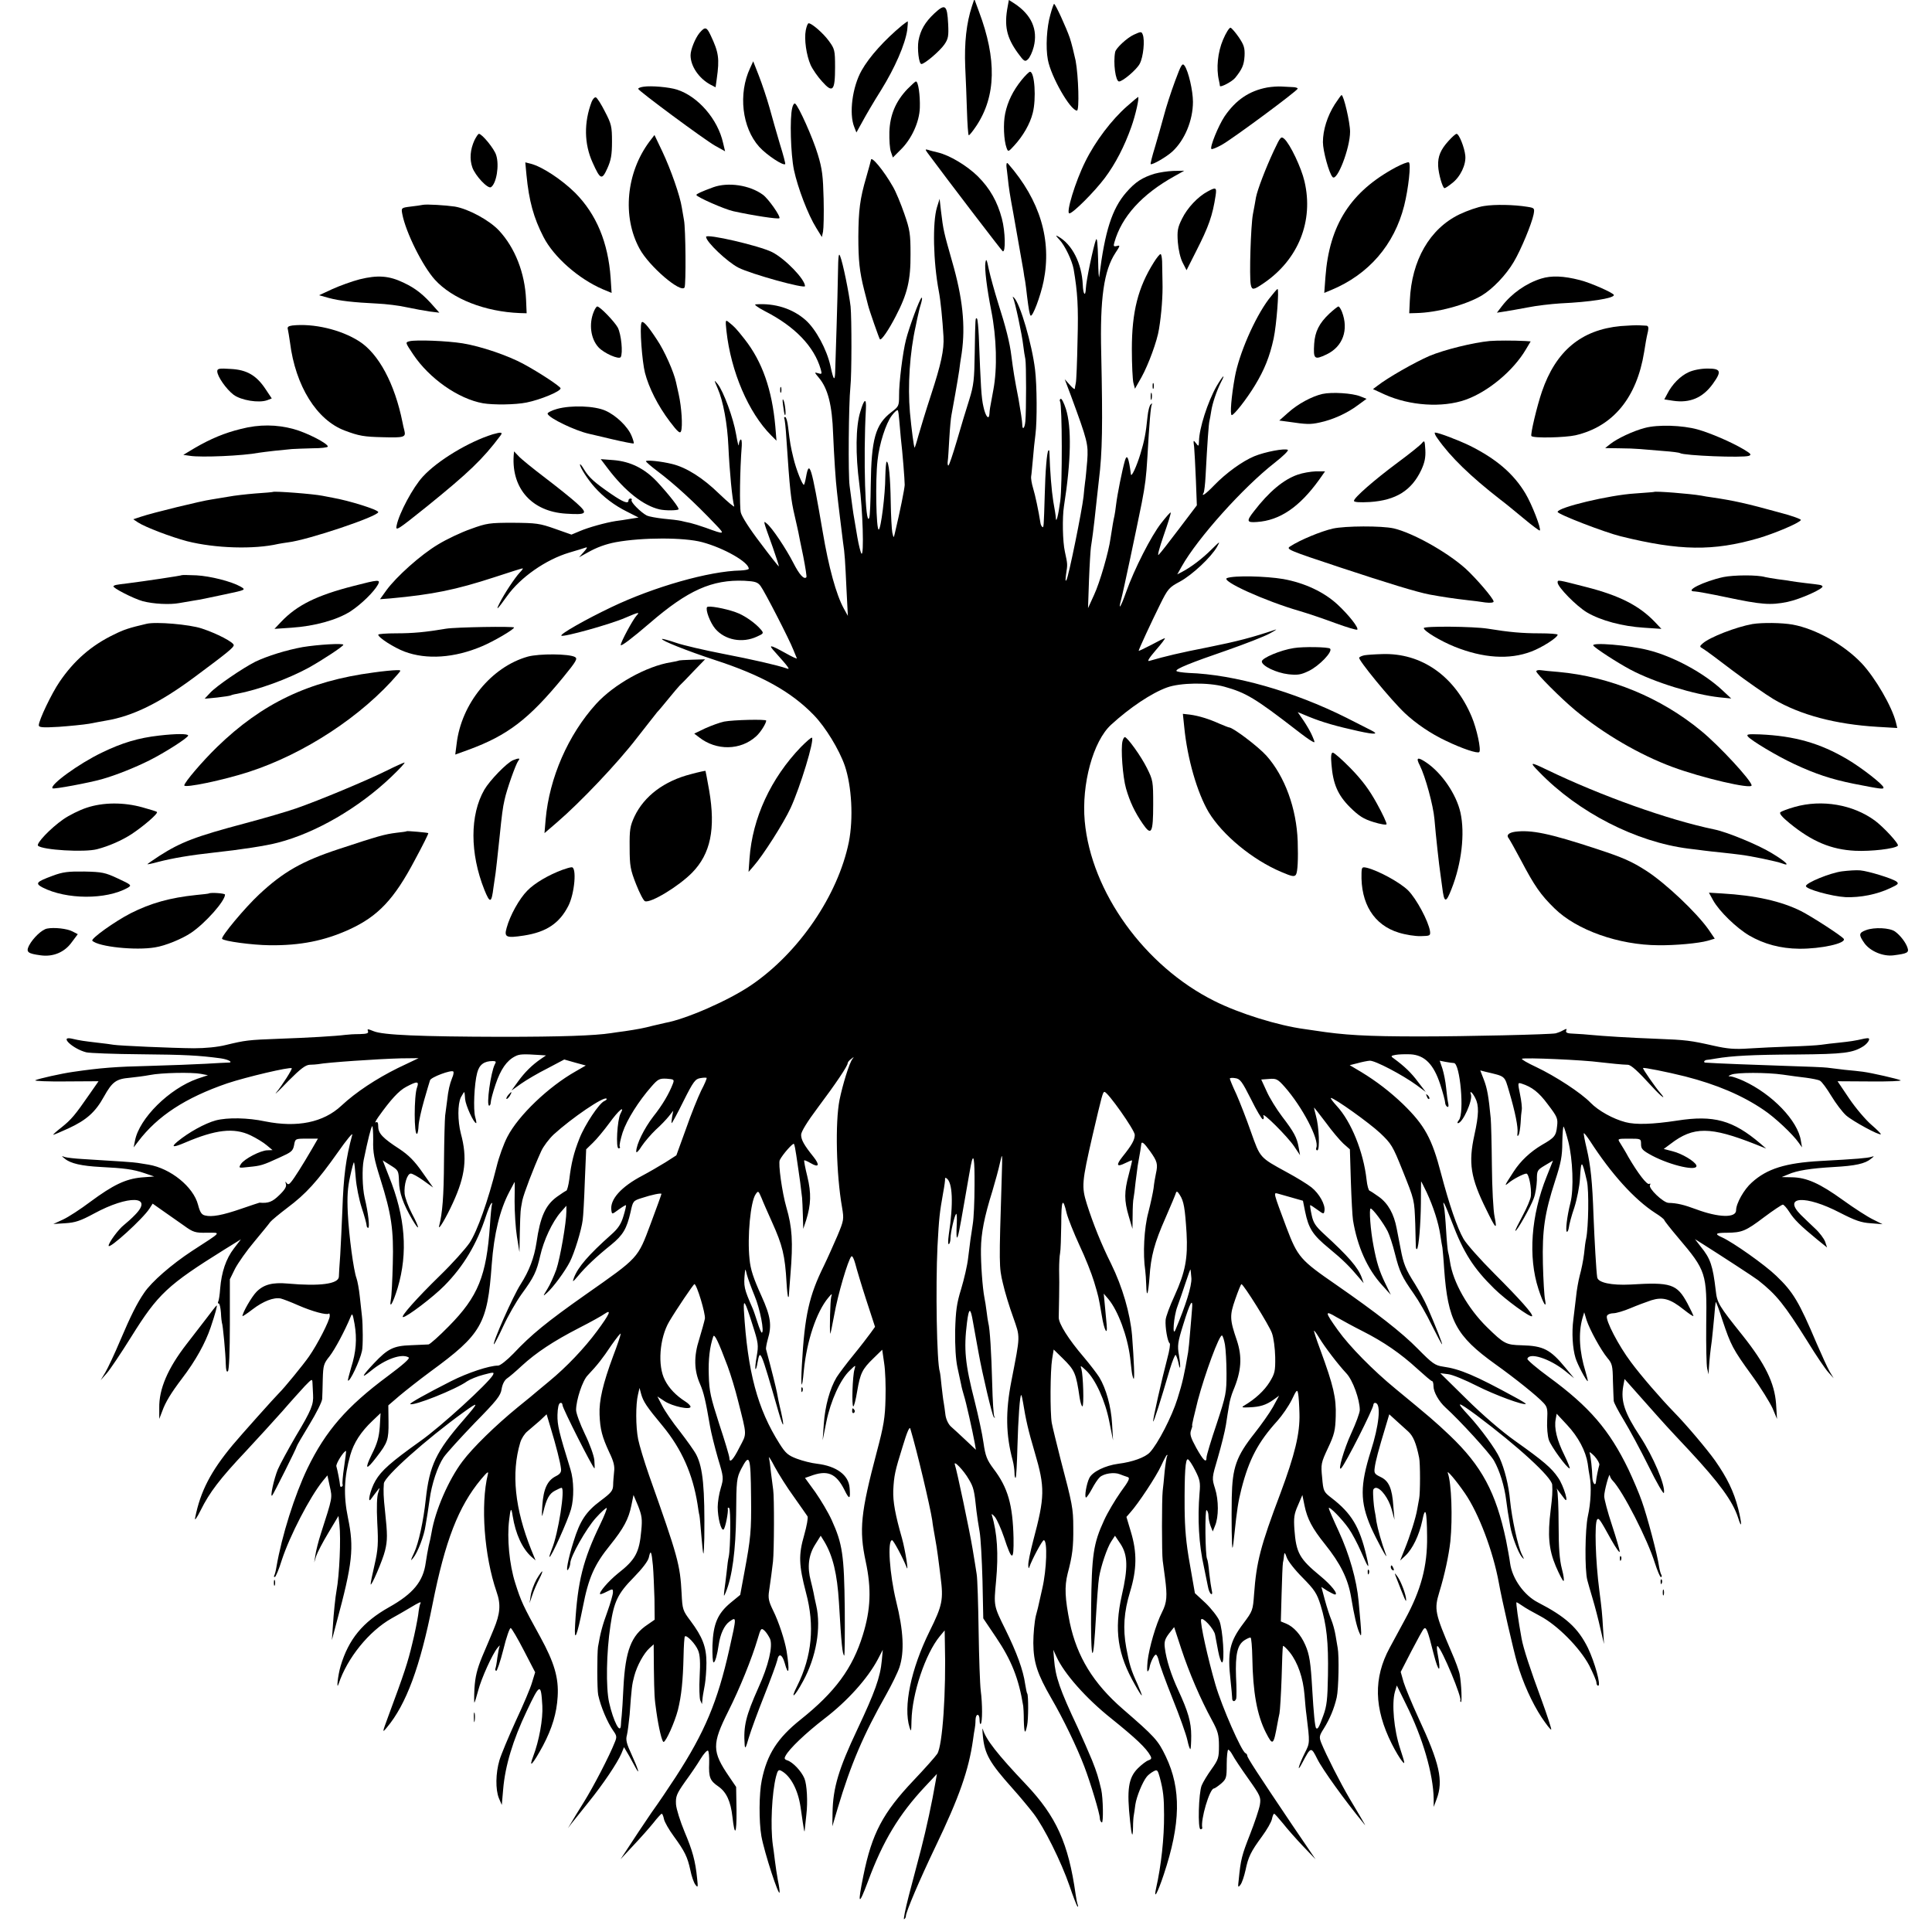<?xml version="1.0" standalone="no"?>
<!DOCTYPE svg PUBLIC "-//W3C//DTD SVG 20010904//EN"
 "http://www.w3.org/TR/2001/REC-SVG-20010904/DTD/svg10.dtd">
<svg version="1.0" xmlns="http://www.w3.org/2000/svg"
 width="996pt" height="996pt" viewBox="0 0 996 996"
 preserveAspectRatio="xMidYMid meet">
<g transform="translate(0,996) scale(0.1,-0.1)"
fill="#000000" stroke="none">
<path d="M5011 9929 c-29 -88 -40 -190 -35 -314 3 -60 7 -163 9 -229 2 -65 6
-121 9 -123 2 -3 20 19 40 49 101 153 105 343 13 588 l-24 65 -12 -36z"/>
<path d="M5195 9927 c-19 -100 -6 -160 52 -240 32 -44 37 -47 52 -33 10 9 23
37 30 64 23 90 -12 167 -101 225 l-27 17 -6 -33z"/>
<path d="M5415 9885 c-19 -65 -25 -170 -13 -233 16 -87 116 -262 150 -262 13
0 8 178 -7 258 -8 37 -21 90 -30 117 -18 52 -74 175 -81 175 -2 0 -11 -25 -19
-55z"/>
<path d="M4817 9891 c-48 -45 -72 -86 -82 -141 -7 -41 2 -120 15 -120 17 0 95
67 118 100 21 30 23 45 20 107 -5 98 -15 106 -71 54z"/>
<path d="M4650 9829 c-90 -75 -168 -161 -208 -232 -48 -85 -66 -223 -38 -292
l11 -28 30 54 c16 30 59 104 97 164 72 116 124 236 135 310 3 25 4 45 2 45 -2
-1 -15 -10 -29 -21z"/>
<path d="M4154 9804 c-9 -46 3 -129 25 -179 10 -22 36 -60 59 -85 55 -62 67
-49 67 73 0 88 -2 95 -32 136 -29 40 -88 91 -104 91 -5 0 -11 -16 -15 -36z"/>
<path d="M3606 9790 c-22 -27 -46 -86 -46 -115 0 -56 43 -119 102 -151 l27
-14 6 43 c15 106 10 137 -31 224 -21 45 -29 47 -58 13z"/>
<path d="M6305 9755 c-27 -63 -36 -147 -21 -210 2 -11 5 -23 5 -28 1 -10 63
22 79 42 36 45 45 66 48 112 2 42 -3 57 -29 96 -18 26 -37 48 -43 50 -6 2 -24
-26 -39 -62z"/>
<path d="M5845 9781 c-35 -16 -92 -69 -96 -89 -11 -56 2 -152 20 -152 19 0 92
62 107 92 18 34 27 121 15 150 -6 16 -9 16 -46 -1z"/>
<path d="M3867 9609 c-62 -132 -42 -307 47 -406 38 -42 124 -99 134 -89 2 2
-10 48 -27 102 -16 55 -41 140 -54 189 -14 50 -39 124 -55 165 l-29 74 -16
-35z"/>
<path d="M6057 9540 c-20 -54 -46 -134 -57 -177 -12 -43 -32 -116 -46 -162
-14 -45 -24 -85 -22 -87 7 -6 82 37 112 65 64 59 106 161 106 256 0 57 -23
157 -43 186 -12 16 -17 8 -50 -81z"/>
<path d="M5267 9548 c-45 -56 -72 -111 -85 -173 -11 -52 -7 -139 7 -177 8 -22
9 -22 40 12 45 49 81 111 95 167 19 73 10 213 -14 213 -5 0 -24 -19 -43 -42z"/>
<path d="M4678 9501 c-61 -64 -90 -134 -93 -221 -1 -41 2 -88 8 -103 l10 -29
39 39 c57 55 98 144 100 218 2 64 -8 135 -20 135 -4 0 -23 -18 -44 -39z"/>
<path d="M3318 9513 c-16 -2 -28 -7 -28 -11 1 -10 337 -259 396 -293 l52 -29
-10 42 c-27 123 -129 241 -238 276 -41 13 -133 21 -172 15z"/>
<path d="M6533 9509 c-92 -17 -162 -64 -220 -149 -32 -48 -77 -159 -68 -168 3
-3 26 6 53 21 56 31 391 279 392 290 0 4 -12 8 -27 8 -16 1 -41 2 -58 3 -16 1
-49 -1 -72 -5z"/>
<path d="M6881 9422 c-38 -60 -61 -132 -61 -195 0 -45 32 -162 50 -180 23 -24
90 149 90 234 0 48 -33 189 -44 189 -2 0 -18 -22 -35 -48z"/>
<path d="M3050 9435 c-40 -106 -39 -216 5 -313 40 -89 48 -92 76 -30 19 42 24
70 24 138 0 77 -3 91 -36 154 -19 38 -40 71 -47 74 -6 2 -16 -8 -22 -23z"/>
<path d="M5811 9413 c-80 -70 -165 -182 -216 -286 -52 -104 -101 -267 -82
-267 18 0 129 111 183 183 54 72 101 163 136 262 22 61 43 155 35 155 -1 0
-27 -21 -56 -47z"/>
<path d="M4084 9403 c-13 -51 -8 -236 9 -319 20 -93 72 -230 115 -299 l29 -47
6 28 c3 16 5 92 3 169 -3 117 -7 154 -30 229 -25 84 -100 251 -117 262 -5 3
-12 -8 -15 -23z"/>
<path d="M2446 9237 c-22 -48 -26 -97 -11 -140 15 -43 80 -112 96 -102 28 18
44 112 27 165 -9 32 -73 110 -89 110 -4 0 -14 -15 -23 -33z"/>
<path d="M7468 9234 c-41 -45 -56 -80 -54 -129 2 -42 23 -115 33 -115 4 0 21
11 38 25 43 32 74 96 69 143 -4 41 -32 112 -45 112 -5 0 -23 -16 -41 -36z"/>
<path d="M3348 9230 c-120 -161 -141 -387 -51 -552 49 -91 213 -231 232 -200
8 14 6 305 -3 348 -3 16 -8 45 -11 64 -9 60 -57 197 -100 288 l-41 86 -26 -34z"/>
<path d="M6567 9183 c-43 -92 -84 -200 -92 -240 -2 -15 -10 -55 -16 -88 -11
-61 -19 -320 -11 -362 6 -30 14 -29 68 8 178 122 257 320 209 524 -16 70 -74
192 -104 219 -17 15 -20 11 -54 -61z"/>
<path d="M4781 9173 c105 -142 381 -503 388 -508 16 -10 14 101 -4 168 -23 87
-61 155 -124 218 -56 55 -146 109 -206 123 -16 4 -38 9 -49 13 -17 5 -17 3 -5
-14z"/>
<path d="M4490 9135 c0 -3 -11 -42 -24 -88 -33 -112 -40 -171 -41 -307 0 -123
6 -180 30 -275 9 -33 17 -68 20 -78 5 -23 57 -171 61 -176 7 -8 45 47 82 119
60 115 77 186 76 320 0 103 -3 125 -32 208 -18 52 -44 115 -59 140 -47 83
-113 162 -113 137z"/>
<path d="M7195 9097 c-232 -125 -342 -296 -362 -565 l-6 -82 36 15 c193 80
325 233 376 435 22 88 36 216 24 223 -5 3 -36 -9 -68 -26z"/>
<path d="M2714 9059 c13 -135 37 -222 88 -321 53 -103 180 -215 305 -269 l46
-19 -5 77 c-13 183 -73 328 -183 439 -69 68 -170 135 -229 150 l-28 7 6 -64z"/>
<path d="M5189 9115 c-1 -6 -1 -14 0 -18 1 -4 3 -27 6 -50 6 -59 11 -90 29
-187 21 -117 46 -259 52 -295 2 -16 6 -41 9 -55 2 -14 7 -49 10 -79 8 -65 13
-92 18 -98 10 -9 51 99 67 177 43 212 -18 417 -182 605 -5 6 -8 6 -9 0z"/>
<path d="M5954 9065 c-65 -20 -100 -42 -148 -97 -73 -84 -110 -199 -139 -433
-2 -16 -5 24 -6 90 -2 78 -5 113 -11 99 -13 -33 -51 -213 -52 -250 -2 -47 -14
-33 -16 18 -5 111 -55 209 -127 249 -15 9 -13 4 7 -17 28 -30 65 -107 73 -152
20 -118 25 -191 20 -367 -2 -110 -6 -209 -9 -220 -2 -11 -5 -24 -5 -29 -1 -5
-12 4 -26 20 l-26 29 32 -85 c86 -234 90 -249 84 -335 -4 -44 -8 -93 -11 -110
-2 -16 -6 -50 -8 -75 -8 -72 -77 -413 -88 -430 -6 -10 -6 1 -2 30 8 52 8 50
-6 115 -12 53 -14 177 -5 235 37 235 40 407 10 502 -10 31 -22 55 -27 52 -5
-3 -6 -9 -3 -14 11 -17 12 -429 1 -512 -10 -76 -22 -121 -23 -86 0 7 -6 45
-13 83 -9 57 -17 154 -20 254 0 8 -2 12 -5 9 -8 -8 -16 -105 -19 -228 -5 -165
-5 -174 -13 -166 -4 3 -8 12 -9 19 -10 64 -27 144 -38 180 -7 23 -12 51 -10
62 2 10 5 50 9 89 3 39 9 96 13 126 9 68 8 255 -2 335 -16 132 -77 340 -108
370 -7 7 -9 6 -5 -1 9 -16 46 -189 52 -244 3 -26 8 -57 11 -71 5 -24 5 -269 0
-321 -3 -37 -16 -48 -16 -15 0 14 -9 72 -19 129 -22 112 -27 147 -37 223 -8
68 -29 150 -69 275 -18 58 -39 134 -47 170 -11 54 -14 60 -18 35 -5 -29 8
-134 30 -245 28 -141 32 -299 11 -410 -19 -100 -19 -104 -20 -122 -2 -37 -20
-16 -31 35 -11 47 -14 105 -24 365 -2 45 -6 85 -9 89 -9 8 -9 9 -12 -177 -2
-136 -5 -166 -28 -240 -15 -47 -44 -142 -64 -212 -21 -71 -40 -128 -44 -128
-3 0 -5 10 -3 23 2 12 5 65 8 117 3 52 8 106 11 120 6 31 33 182 40 230 2 19
8 60 13 90 20 141 5 284 -50 474 -42 148 -45 158 -57 259 l-7 62 -14 -45 c-23
-78 -19 -279 10 -432 9 -46 19 -147 24 -233 4 -68 -13 -144 -64 -300 -27 -82
-56 -178 -66 -213 -9 -34 -18 -61 -19 -60 -4 5 -16 96 -24 182 -12 137 -1 309
30 446 5 25 11 54 14 65 2 11 8 35 14 53 5 18 6 30 2 27 -10 -5 -64 -152 -80
-215 -17 -65 -37 -226 -36 -290 0 -53 -2 -56 -40 -85 -82 -63 -103 -138 -106
-375 -1 -85 -4 -162 -8 -170 -20 -51 -31 311 -17 562 3 59 -9 53 -29 -15 -24
-76 -25 -222 -5 -372 18 -132 25 -375 11 -359 -4 5 -14 43 -21 84 -7 41 -14
84 -16 95 -2 11 -7 40 -10 65 -3 25 -10 72 -14 105 -8 57 -5 423 4 510 7 62 7
354 1 415 -8 69 -40 227 -54 260 -7 19 -10 0 -11 -85 -1 -60 -4 -184 -7 -275
-3 -91 -6 -191 -7 -222 -1 -68 -8 -64 -25 16 -19 85 -75 189 -128 236 -67 59
-158 88 -257 81 -11 0 9 -15 47 -35 155 -79 254 -182 288 -299 7 -26 6 -27
-14 -21 -20 6 -19 5 5 -24 46 -55 68 -140 73 -290 5 -116 13 -242 20 -299 2
-21 9 -78 15 -128 6 -49 13 -108 16 -130 9 -58 11 -95 18 -245 l7 -135 -21 38
c-39 71 -78 212 -109 397 -58 339 -69 375 -86 279 -3 -18 -8 -35 -10 -38 -7
-6 -41 79 -55 139 -14 58 -17 74 -27 158 -3 28 -10 52 -15 52 -5 0 -7 -3 -5
-7 3 -5 8 -51 11 -103 18 -270 23 -315 43 -400 8 -36 17 -74 19 -85 2 -11 13
-67 25 -123 11 -57 19 -106 16 -108 -12 -13 -36 13 -67 74 -38 74 -110 182
-137 203 -20 17 -20 19 31 -123 19 -54 33 -98 31 -98 -2 0 -45 54 -95 121 -56
73 -96 136 -101 157 -7 31 -5 215 5 344 1 20 -1 35 -6 32 -4 -3 -9 -15 -9 -27
-1 -12 -7 12 -14 53 -14 84 -65 222 -95 260 -20 24 -20 24 0 -23 28 -63 50
-182 55 -297 6 -131 20 -276 30 -310 3 -8 -32 21 -78 65 -83 81 -168 135 -242
153 -56 14 -135 22 -135 14 1 -4 26 -26 58 -50 89 -67 191 -160 302 -277 49
-51 47 -52 -51 -16 -31 11 -67 22 -80 25 -13 3 -35 7 -49 11 -14 3 -54 8 -90
11 -36 4 -74 11 -85 16 -31 16 -85 70 -79 80 3 4 0 8 -5 8 -6 0 -11 -4 -11
-10 0 -19 -26 -10 -90 34 -84 58 -113 83 -139 126 -11 19 -21 31 -21 25 0 -15
41 -78 75 -116 45 -51 103 -95 168 -127 l59 -30 -44 -7 c-23 -4 -56 -9 -73
-11 -52 -8 -142 -33 -186 -52 l-43 -18 -85 30 c-79 28 -97 30 -216 31 -121 0
-136 -2 -218 -32 -49 -17 -125 -53 -169 -80 -89 -53 -215 -166 -266 -236 l-33
-46 53 4 c218 20 337 44 539 110 75 25 140 45 143 45 4 0 -3 -10 -15 -22 -25
-27 -79 -108 -104 -158 -21 -42 -11 -33 39 37 69 97 200 188 320 224 38 11 76
23 85 26 11 4 8 -3 -9 -22 l-25 -28 45 25 c46 26 92 43 145 53 137 25 352 25
445 0 112 -30 240 -103 240 -137 0 -4 -19 -8 -42 -9 -161 -3 -447 -84 -668
-190 -130 -62 -264 -138 -256 -146 9 -9 254 59 329 92 70 30 77 31 59 12 -19
-20 -82 -137 -82 -152 0 -10 58 34 150 113 196 169 320 225 488 218 55 -3 68
-7 83 -27 21 -28 149 -277 169 -329 8 -19 16 -39 18 -44 2 -4 -25 8 -60 28
-80 44 -90 45 -52 4 70 -78 80 -92 60 -84 -49 17 -176 46 -331 76 -93 18 -201
43 -239 56 -38 13 -71 22 -73 20 -7 -7 128 -61 271 -108 243 -79 395 -164 512
-285 60 -62 130 -177 159 -260 36 -106 45 -272 21 -394 -56 -274 -257 -570
-504 -738 -116 -79 -336 -175 -442 -194 -14 -3 -43 -10 -65 -15 -45 -12 -77
-18 -144 -28 -25 -3 -57 -8 -71 -10 -84 -13 -257 -19 -565 -19 -417 1 -612 9
-659 29 -30 12 -34 13 -29 0 4 -11 -6 -14 -43 -15 -27 0 -60 -2 -74 -4 -45 -6
-192 -15 -341 -20 -161 -6 -174 -8 -274 -32 -43 -11 -107 -17 -165 -17 -115 1
-387 13 -415 18 -11 2 -49 7 -85 11 -67 8 -85 10 -132 21 -64 13 9 -54 77 -71
17 -4 143 -9 280 -10 232 -2 300 -6 413 -21 42 -6 69 -23 35 -22 -10 0 -61 -3
-113 -6 -52 -3 -183 -8 -290 -11 -173 -4 -252 -10 -395 -31 -57 -8 -178 -35
-193 -43 -7 -4 63 -7 156 -6 l170 1 -46 -66 c-76 -110 -95 -132 -145 -172 -27
-21 -46 -38 -42 -38 3 0 39 15 78 33 93 43 139 84 183 164 43 77 63 91 134 97
30 3 76 9 102 14 60 12 216 15 264 6 l36 -7 -54 -18 c-145 -51 -300 -204 -322
-319 l-7 -35 23 30 c100 132 244 226 459 300 99 33 324 86 333 78 4 -4 -49
-88 -82 -128 -8 -11 21 17 65 63 63 63 88 82 110 83 15 0 35 2 43 3 45 9 309
27 426 30 l92 1 -107 -51 c-111 -55 -216 -124 -291 -194 -93 -87 -228 -114
-393 -81 -89 19 -194 21 -255 5 -55 -15 -139 -61 -197 -109 -36 -30 -23 -32
40 -5 157 67 251 78 337 37 29 -14 67 -37 83 -51 l30 -25 -26 -1 c-35 0 -121
-45 -137 -71 -13 -21 -12 -21 40 -15 62 6 71 8 160 49 60 27 68 33 74 63 6 34
6 34 65 34 l58 0 -30 -52 c-50 -86 -92 -152 -108 -171 -11 -14 -17 -15 -24 -5
-6 9 -7 7 -3 -6 4 -13 -5 -29 -34 -57 -36 -35 -56 -43 -102 -39 -2 0 -43 -14
-93 -31 -98 -34 -153 -44 -188 -35 -18 4 -26 17 -36 55 -24 93 -142 188 -255
207 -21 3 -46 7 -56 9 -16 3 -101 9 -285 20 -39 2 -79 7 -90 10 -20 7 -20 7 0
-9 29 -24 87 -37 184 -42 120 -6 168 -12 226 -32 l50 -17 -66 -5 c-82 -8 -145
-38 -264 -126 -49 -37 -112 -78 -140 -91 l-50 -23 62 4 c50 3 78 12 148 50
177 96 308 92 212 -6 -17 -18 -44 -42 -59 -54 -27 -21 -78 -90 -78 -106 0 -22
178 140 211 192 l16 25 54 -38 c30 -21 78 -55 107 -75 48 -35 59 -38 118 -37
75 0 83 9 -76 -94 -105 -69 -209 -159 -247 -216 -37 -54 -69 -118 -123 -245
-29 -69 -64 -143 -77 -165 l-24 -40 31 35 c17 19 74 104 127 189 138 221 186
266 481 450 l84 52 -36 -47 c-41 -53 -64 -122 -71 -207 -2 -32 -7 -62 -10 -67
-3 -6 -2 -10 3 -10 4 0 9 -21 11 -47 1 -26 4 -49 5 -52 5 -9 19 -159 20 -213
1 -31 4 -44 11 -37 6 6 10 101 10 242 l0 232 27 55 c16 30 60 93 99 139 39 47
76 92 82 101 7 9 47 42 89 74 95 71 154 136 260 286 44 63 78 104 74 90 -33
-122 -45 -212 -51 -390 -3 -74 -8 -178 -11 -230 -4 -52 -7 -103 -7 -112 -2
-37 -98 -50 -264 -35 -78 7 -124 -5 -161 -43 -24 -24 -72 -107 -72 -125 0 -2
24 13 52 35 55 42 109 63 145 56 12 -3 52 -18 90 -35 73 -32 148 -52 158 -43
3 3 5 -2 5 -12 0 -23 -63 -146 -107 -209 -29 -42 -130 -165 -153 -187 -17 -16
-203 -224 -241 -270 -112 -135 -166 -238 -193 -375 -4 -18 8 -2 29 40 45 91
99 162 233 304 60 64 144 157 188 206 43 50 96 108 116 130 37 38 38 38 39 15
1 -14 2 -41 3 -60 3 -50 -8 -79 -89 -214 -39 -67 -81 -144 -93 -172 -20 -49
-41 -145 -29 -134 7 7 127 247 127 254 0 3 29 53 65 112 36 59 66 119 66 133
1 14 2 60 3 102 2 70 5 80 35 117 28 36 79 132 108 202 9 23 11 19 21 -36 13
-76 8 -144 -18 -225 -10 -35 -18 -65 -16 -66 9 -9 61 101 72 152 6 24 5 138 0
180 -2 17 -7 62 -11 100 -4 39 -12 81 -17 95 -15 40 -39 217 -45 336 -4 86 -1
130 12 189 9 42 18 75 20 73 2 -2 6 -38 9 -80 3 -42 17 -112 31 -155 14 -42
25 -83 25 -90 0 -7 4 -13 8 -13 9 0 1 76 -18 155 -12 52 -14 151 -5 195 21
102 38 171 44 174 3 2 5 -30 5 -72 -2 -64 5 -98 37 -200 57 -181 69 -261 64
-437 -2 -82 -6 -166 -10 -185 -9 -53 11 -18 35 60 54 182 40 366 -45 576 l-32
82 41 -26 c40 -25 41 -27 43 -83 1 -57 21 -115 69 -197 40 -67 38 -44 -2 31
-19 36 -36 83 -38 103 -4 47 13 104 32 104 8 0 37 -16 65 -36 l50 -36 -55 78
c-41 59 -71 89 -119 121 -85 55 -109 80 -109 115 0 20 -4 27 -12 22 -7 -4 -1
8 12 27 64 90 106 136 144 156 56 30 68 30 56 -3 -16 -42 -16 -249 0 -239 4 2
7 22 8 43 1 21 14 79 28 128 14 49 28 96 31 105 5 16 110 55 120 45 3 -3 1
-18 -6 -33 -13 -33 -20 -63 -26 -118 -3 -22 -7 -56 -10 -76 -2 -19 -5 -125 -6
-235 -1 -183 -8 -268 -25 -334 -7 -30 36 42 71 119 64 139 75 232 41 357 -17
66 -17 152 0 187 8 15 16 27 17 27 2 0 4 -17 5 -37 3 -32 44 -123 57 -123 2 0
0 14 -5 31 -11 38 -5 172 10 228 11 43 36 61 81 61 16 0 18 -4 10 -17 -21 -41
-45 -213 -29 -213 4 0 8 8 8 17 0 10 11 52 25 93 26 77 57 122 100 144 22 12
41 13 130 7 l30 -2 -25 -17 c-47 -32 -85 -70 -119 -117 l-34 -47 49 35 c27 19
88 55 136 79 l87 46 56 -16 55 -15 -52 -30 c-140 -79 -295 -227 -352 -337 -19
-36 -44 -105 -56 -155 -44 -176 -99 -331 -139 -392 -22 -32 -90 -108 -153
-169 -119 -116 -206 -214 -190 -214 19 0 155 103 213 162 99 100 168 216 214
358 10 30 22 60 27 65 6 6 7 5 4 -5 -2 -8 -7 -55 -10 -105 -18 -263 -61 -369
-212 -522 -50 -51 -97 -93 -105 -94 -8 0 -49 -2 -91 -4 -89 -3 -119 -18 -189
-92 -64 -68 -71 -84 -18 -41 75 62 161 92 196 70 8 -5 -31 -39 -109 -97 -210
-156 -319 -281 -413 -475 -66 -138 -132 -346 -160 -509 -3 -19 -8 -38 -11 -43
-3 -4 -2 -8 3 -8 4 0 21 39 36 88 41 125 144 324 211 407 l24 29 12 -56 c14
-62 15 -55 -46 -245 -13 -40 -25 -89 -28 -110 l-6 -38 10 33 c6 18 34 72 63
120 l52 87 5 -45 c8 -72 0 -260 -15 -340 -6 -32 -15 -118 -19 -185 l-5 -70 24
90 c83 307 91 385 59 540 -24 116 -20 211 12 324 18 63 54 119 114 176 l42 40
-4 -70 c-4 -54 -13 -87 -41 -142 -39 -80 -30 -86 24 -15 58 75 63 90 62 182
l-1 85 57 49 c31 26 103 83 160 125 264 193 294 245 316 551 12 161 42 283 91
376 14 27 27 50 27 51 1 1 1 -44 0 -100 0 -56 5 -138 12 -182 l13 -80 2 105
c3 114 3 108 13 162 8 36 56 163 97 253 11 25 40 63 64 86 93 85 260 199 273
185 3 -3 -2 -8 -11 -12 -26 -10 -101 -122 -129 -194 -29 -73 -42 -127 -52
-210 -4 -30 -11 -56 -15 -58 -5 -2 -27 -16 -49 -32 -59 -43 -86 -103 -105
-235 -12 -80 -38 -147 -82 -216 -39 -60 -149 -309 -137 -309 2 0 24 42 48 94
24 52 66 125 93 163 65 89 78 116 97 199 18 80 62 174 105 224 l30 34 0 -28
c0 -58 -32 -242 -52 -301 -12 -33 -32 -78 -46 -100 -24 -39 -24 -40 -2 -20 31
27 93 111 118 160 24 47 60 165 66 215 3 19 8 109 11 200 l7 165 35 34 c19 18
57 64 85 102 47 65 82 94 57 48 -17 -32 -25 -179 -10 -179 7 0 10 4 6 9 -3 6
4 38 15 73 22 66 83 162 148 236 34 39 42 43 79 41 38 -3 40 -4 32 -26 -20
-52 -54 -110 -101 -169 -47 -61 -88 -144 -88 -181 0 -9 13 3 28 28 16 24 49
62 73 85 25 22 55 54 67 69 l23 29 -6 -32 c-3 -18 -4 -32 -2 -32 2 0 30 51 61
114 51 102 61 114 87 118 16 3 31 3 32 1 2 -2 -10 -31 -28 -65 -17 -35 -53
-124 -79 -199 l-49 -135 -56 -36 c-31 -19 -84 -50 -118 -68 -111 -58 -170
-124 -161 -180 3 -21 3 -21 37 4 19 14 36 24 38 23 2 -2 -4 -28 -13 -57 -12
-40 -27 -63 -62 -94 -119 -106 -172 -168 -193 -223 -9 -25 -7 -24 22 10 38 46
94 99 170 160 61 50 80 82 100 169 12 56 13 58 58 72 51 17 101 27 101 21 0
-3 -25 -72 -56 -155 -67 -179 -60 -171 -335 -364 -199 -140 -281 -207 -372
-304 -33 -34 -68 -62 -79 -62 -46 0 -157 -37 -242 -80 -132 -67 -215 -114
-211 -118 13 -13 235 75 293 117 15 10 53 26 85 34 53 14 56 14 48 -2 -23 -41
-267 -265 -375 -341 -150 -107 -200 -151 -230 -203 -28 -47 -45 -128 -21 -92
8 11 21 29 30 40 14 19 14 18 5 -10 -7 -18 -9 -75 -5 -155 6 -107 4 -139 -14
-217 -12 -51 -21 -96 -20 -100 1 -18 63 126 74 173 13 53 13 83 0 204 -8 72
-9 105 -6 142 2 36 219 229 410 367 82 59 82 55 1 -39 -142 -163 -176 -235
-195 -410 -12 -112 -37 -226 -60 -275 -19 -40 -20 -46 -5 -27 23 28 57 115 64
168 4 22 8 49 10 60 2 12 7 45 11 74 10 78 41 171 72 217 16 23 88 102 160
177 114 116 134 141 139 175 4 25 15 46 28 55 11 7 46 37 76 65 74 68 163 127
295 195 61 31 120 64 132 73 38 26 26 -1 -39 -89 -65 -88 -158 -186 -247 -259
-29 -24 -59 -49 -65 -54 -6 -6 -49 -41 -96 -79 -115 -94 -233 -209 -286 -280
-71 -94 -140 -252 -159 -366 -3 -19 -10 -51 -15 -70 -4 -19 -11 -57 -15 -85
-13 -98 -65 -161 -190 -231 -135 -76 -208 -165 -249 -303 -14 -47 -23 -131
-10 -91 44 132 156 271 273 337 25 14 68 38 94 54 50 30 61 35 54 22 -3 -5 -8
-30 -11 -58 -4 -27 -17 -95 -31 -150 -22 -93 -40 -149 -124 -375 -31 -84 -31
-85 -6 -55 99 118 171 312 235 635 65 327 133 503 250 644 32 38 40 44 35 25
-38 -156 -19 -419 45 -605 23 -65 19 -113 -15 -194 -12 -30 -39 -93 -59 -140
-27 -66 -36 -104 -40 -164 -2 -43 -2 -76 0 -73 2 2 11 30 19 61 17 65 74 190
100 221 9 11 14 15 11 9 -3 -6 -8 -33 -12 -60 -3 -27 -8 -52 -10 -56 -2 -4 -1
-9 4 -12 4 -2 21 47 37 110 15 63 33 113 38 111 5 -1 36 -54 68 -116 l58 -112
-16 -52 c-8 -29 -46 -118 -84 -199 -37 -81 -75 -172 -84 -202 -20 -68 -21
-151 -3 -196 l15 -35 7 80 c10 122 51 256 121 403 69 146 74 147 81 28 4 -67
-17 -182 -47 -260 -26 -68 -2 -42 50 54 48 91 71 168 76 254 6 97 -18 176 -89
306 -90 163 -100 185 -130 280 -30 94 -43 231 -31 325 7 62 11 66 18 20 15
-93 49 -167 96 -210 l22 -19 -22 54 c-85 212 -104 396 -57 553 6 21 23 47 37
58 14 12 42 36 63 54 l36 34 20 -67 c29 -95 51 -183 54 -212 3 -19 -4 -29 -26
-40 -44 -22 -64 -65 -70 -150 -4 -61 -3 -68 5 -35 16 68 31 95 60 110 15 8 30
15 34 15 20 0 -17 -238 -50 -316 -8 -20 -14 -39 -12 -40 7 -7 96 191 111 246
16 57 15 148 -3 205 -60 194 -68 228 -67 281 1 36 6 59 14 61 6 3 12 -2 12
-11 0 -16 157 -326 165 -326 1 0 1 19 -1 43 -2 23 -24 84 -49 135 -25 52 -45
107 -45 123 0 51 33 152 60 179 50 53 76 86 122 155 27 38 48 65 48 59 0 -6
-17 -58 -39 -115 -53 -143 -73 -230 -70 -302 3 -76 13 -114 50 -194 22 -45 29
-71 25 -100 -2 -21 -5 -53 -5 -70 -1 -28 -10 -39 -65 -80 -75 -56 -106 -103
-139 -210 -28 -88 -43 -167 -27 -143 5 8 10 22 10 31 0 34 83 180 132 234 28
31 53 53 56 51 2 -3 -12 -40 -33 -83 -89 -184 -117 -295 -130 -518 -6 -99 9
-64 40 91 29 150 59 218 141 319 69 86 95 134 109 204 l11 54 24 -57 c19 -49
22 -67 16 -127 -10 -113 -30 -150 -121 -221 -48 -39 -99 -98 -91 -106 2 -2 18
4 35 13 30 15 31 15 31 -4 0 -11 -13 -56 -28 -98 -26 -71 -37 -112 -49 -183
-5 -35 -5 -220 1 -248 13 -60 47 -141 78 -185 18 -25 19 -32 7 -60 -26 -67
-110 -229 -160 -309 -29 -46 -58 -94 -66 -108 l-15 -25 18 24 c10 13 50 63 88
110 76 94 149 203 170 252 l13 32 26 -44 c13 -24 29 -53 35 -64 24 -43 10 0
-21 68 -27 58 -32 78 -25 102 4 17 10 64 14 105 10 139 12 156 24 200 14 53
49 117 79 144 l21 19 1 -124 c2 -140 3 -154 13 -224 12 -84 29 -155 37 -155
12 0 57 100 74 165 18 73 26 149 29 277 1 53 4 99 7 102 9 9 55 -39 68 -72 10
-23 12 -62 8 -135 -3 -56 -1 -111 3 -122 l9 -20 2 20 c2 23 3 26 13 82 4 24 8
74 8 111 0 81 -20 133 -82 216 -40 53 -42 59 -46 142 -8 149 -18 186 -168 609
-25 72 -50 155 -56 185 -13 65 -13 181 -1 230 l8 35 8 -30 c11 -40 27 -65 112
-167 97 -118 154 -246 179 -402 3 -21 7 -48 10 -59 2 -11 6 -59 10 -106 4 -47
8 -88 10 -90 2 -2 4 34 5 80 3 258 -7 362 -41 429 -10 20 -49 74 -85 121 -37
46 -78 106 -91 132 l-25 48 38 -25 c40 -26 133 -46 133 -28 0 5 -12 18 -27 27
-47 30 -84 68 -105 110 -39 74 -28 217 22 302 36 61 125 193 130 193 12 0 58
-153 54 -178 -3 -15 -16 -62 -29 -105 -29 -89 -27 -162 4 -232 19 -43 29 -87
51 -215 6 -36 25 -111 41 -167 30 -99 30 -103 15 -154 -9 -29 -16 -73 -16 -98
0 -56 18 -124 30 -116 9 5 26 92 22 108 -1 5 2 6 7 3 9 -6 7 -207 -2 -251 -3
-11 -8 -47 -11 -80 -4 -33 -9 -76 -12 -95 -3 -32 -3 -33 7 -10 34 81 52 218
54 402 1 177 3 189 26 235 44 84 49 69 51 -147 2 -172 -2 -211 -34 -383 l-22
-119 -50 -41 c-67 -56 -89 -109 -93 -219 -1 -49 1 -88 6 -88 8 0 19 41 26 90
8 56 29 101 55 120 38 27 38 27 0 -142 -61 -272 -127 -428 -276 -658 -49 -74
-91 -137 -94 -140 -3 -3 -48 -68 -99 -145 l-92 -140 65 70 c37 39 83 91 104
117 20 26 40 47 43 48 4 0 9 -13 12 -28 3 -15 26 -55 51 -89 56 -77 70 -105
85 -174 6 -31 18 -65 26 -75 13 -17 14 -14 9 31 -9 92 -24 145 -65 242 -22 53
-42 116 -44 141 -2 41 2 53 47 117 28 38 64 91 80 118 16 26 33 45 38 42 4 -3
7 -31 6 -63 -3 -75 4 -92 48 -122 41 -29 63 -76 72 -157 12 -106 22 -89 21 34
l-2 121 -36 53 c-89 130 -89 168 -5 336 60 119 122 273 151 371 17 58 19 61
36 46 9 -8 22 -28 29 -43 15 -38 -8 -137 -60 -251 -65 -146 -78 -198 -71 -295
2 -24 6 -16 21 36 11 37 47 135 80 218 33 83 63 165 67 182 7 38 25 32 38 -13
21 -76 27 -44 10 61 -9 54 -40 150 -70 210 -22 45 -26 63 -20 100 9 63 14 98
20 151 6 53 7 334 1 370 -2 14 -7 52 -11 85 -3 33 -8 69 -11 80 -3 11 11 -10
30 -47 20 -37 64 -107 99 -155 34 -49 66 -93 70 -100 4 -6 -4 -50 -17 -96 -30
-103 -28 -155 9 -297 46 -171 31 -328 -45 -481 -39 -77 -14 -58 30 24 68 124
94 276 68 390 -5 23 -12 53 -14 67 -3 14 -9 41 -14 60 -19 70 -12 132 21 185
l30 48 18 -29 c45 -75 67 -168 76 -314 13 -222 18 -266 27 -275 3 -3 4 106 3
242 -3 276 -12 335 -67 456 -18 40 -57 105 -85 145 l-53 73 26 9 c89 34 134
16 178 -72 25 -51 31 -48 26 12 -5 66 -68 112 -167 124 -29 3 -76 15 -105 26
-45 17 -58 28 -89 77 -114 180 -165 370 -184 689 -3 62 6 47 44 -74 31 -96 32
-107 22 -164 -6 -34 -9 -64 -6 -66 2 -2 7 12 10 32 14 74 14 75 108 -251 26
-89 33 -89 13 1 -9 36 -18 81 -21 99 -5 25 -25 107 -56 222 -1 6 3 28 9 50 22
73 15 119 -32 223 -42 93 -57 137 -62 192 -12 114 5 297 32 334 13 19 14 17
30 -20 8 -21 33 -77 54 -124 54 -120 67 -171 75 -314 2 -37 6 -70 8 -72 2 -2
4 2 4 9 0 6 4 55 8 107 14 168 9 243 -21 346 -22 76 -43 226 -34 244 16 31 69
90 73 83 3 -4 8 -30 12 -58 4 -27 9 -61 11 -75 4 -23 14 -100 19 -145 1 -11 3
-51 4 -90 l2 -70 15 45 c25 80 27 139 6 225 -11 44 -18 82 -16 83 1 2 16 -4
33 -14 42 -25 49 -11 15 32 -49 61 -64 88 -64 114 0 16 32 68 86 140 93 124
154 215 154 229 0 5 8 15 18 22 15 12 16 12 6 -1 -16 -21 -50 -132 -66 -210
-23 -116 -17 -385 13 -554 10 -61 10 -66 -24 -147 -20 -46 -51 -116 -70 -155
-76 -154 -99 -256 -113 -509 -7 -121 0 -140 10 -30 15 152 65 302 126 375 19
23 21 23 15 4 -5 -20 -9 -167 -5 -189 1 -5 10 39 21 98 18 102 71 283 88 300
5 5 13 -12 20 -37 6 -24 31 -108 56 -185 l46 -141 -23 -32 c-13 -18 -52 -69
-88 -113 -36 -44 -75 -96 -87 -115 -35 -58 -60 -150 -66 -240 l-6 -85 19 95
c22 109 73 220 121 265 31 30 31 30 24 5 -10 -32 -15 -190 -6 -190 4 0 13 35
20 78 16 93 26 114 84 170 l45 44 10 -69 c6 -37 9 -120 7 -183 -2 -97 -9 -140
-45 -275 -83 -314 -92 -401 -57 -565 30 -140 26 -247 -15 -379 -53 -172 -143
-294 -321 -436 -119 -95 -173 -179 -200 -313 -14 -67 -15 -211 -2 -287 15 -84
93 -323 94 -289 1 6 -3 34 -9 62 -5 28 -12 73 -15 99 -3 26 -8 64 -11 83 -13
96 -5 267 17 353 8 31 13 36 27 28 48 -26 86 -98 99 -186 21 -143 20 -142 23
-105 2 19 5 49 7 65 8 66 3 156 -10 187 -16 38 -60 84 -88 93 -15 5 -17 10 -9
24 19 36 103 116 200 191 119 91 222 206 275 305 l26 50 -5 -55 c-8 -87 -36
-164 -126 -355 -96 -203 -126 -301 -128 -430 l-1 -70 28 95 c67 224 132 377
250 585 28 50 59 113 68 140 26 79 21 188 -17 340 -34 140 -46 315 -21 315 7
0 55 -89 75 -140 12 -33 -7 89 -24 150 -35 122 -47 189 -45 247 4 76 8 97 49
228 22 73 35 103 39 90 34 -113 102 -400 113 -473 2 -20 9 -59 14 -87 5 -27
12 -70 15 -95 3 -25 10 -74 14 -110 15 -117 10 -145 -57 -280 -96 -195 -136
-388 -103 -495 8 -26 9 -21 10 35 3 139 71 344 146 435 l25 30 1 -60 c7 -259
-12 -533 -39 -576 -10 -15 -65 -77 -123 -138 -158 -167 -214 -273 -258 -490
-31 -153 -25 -160 24 -29 77 208 160 345 294 488 l61 65 -6 -35 c-19 -112 -49
-249 -75 -350 -17 -63 -45 -172 -64 -243 -18 -70 -29 -125 -24 -121 5 3 9 10
9 16 0 21 71 188 153 359 122 254 171 394 193 549 3 23 7 49 9 58 2 9 4 29 4
45 1 35 21 36 21 0 0 -14 3 -24 6 -20 9 9 9 102 0 171 -4 32 -9 172 -11 310
-2 138 -6 269 -10 291 -3 22 -13 81 -21 130 -16 97 -81 404 -91 433 -11 30 45
-27 72 -75 24 -40 28 -56 39 -163 3 -25 10 -72 16 -105 6 -33 12 -147 15 -254
l4 -194 66 -98 c79 -117 117 -212 140 -354 1 -5 3 -39 3 -74 2 -68 7 -75 17
-26 7 33 7 153 1 164 -3 3 -7 26 -11 49 -10 72 -43 162 -102 282 -61 123 -60
121 -48 250 13 139 6 249 -22 340 -3 8 4 4 16 -10 11 -14 32 -61 47 -105 41
-125 51 -125 49 -3 -4 171 -29 259 -103 356 -34 46 -42 65 -52 135 -6 45 -27
140 -45 212 -50 195 -57 270 -40 407 10 79 18 80 31 3 7 -39 15 -83 18 -100 3
-16 8 -43 11 -60 19 -107 70 -322 78 -330 7 -7 8 -6 3 2 -4 7 -9 84 -11 170
-4 158 -12 285 -20 313 -2 8 -6 35 -9 60 -3 25 -8 56 -11 70 -10 51 -19 177
-18 251 1 82 17 165 59 299 14 47 32 112 39 145 13 57 13 54 9 -80 -14 -445
-14 -457 6 -540 10 -45 34 -123 53 -175 37 -107 38 -87 -9 -329 -31 -158 -29
-278 7 -411 5 -19 9 -48 9 -64 0 -16 3 -27 6 -24 3 3 7 75 9 159 4 145 13 274
20 267 2 -2 6 -19 9 -38 14 -87 27 -145 60 -256 54 -183 53 -229 -8 -458 -14
-54 -26 -110 -25 -125 0 -14 3 -19 5 -11 13 39 67 140 75 140 20 0 15 -152 -8
-250 -9 -41 -17 -77 -18 -80 0 -3 -7 -30 -15 -60 -7 -30 -13 -93 -13 -140 1
-100 20 -159 94 -287 60 -103 131 -250 169 -350 32 -84 80 -243 80 -267 0 -8
4 -18 10 -21 9 -6 7 126 -3 170 -15 63 -22 87 -47 150 -16 39 -49 114 -74 169
-93 197 -115 262 -122 351 l-4 50 16 -35 c40 -88 153 -216 284 -320 124 -100
179 -151 201 -192 7 -13 4 -18 -11 -23 -10 -3 -35 -22 -54 -41 -49 -49 -58
-109 -40 -274 8 -78 14 -89 15 -29 0 24 2 52 4 61 2 9 5 34 8 55 6 41 37 117
59 144 7 9 23 21 34 27 20 11 22 8 33 -31 18 -67 22 -106 22 -192 1 -118 -15
-265 -41 -379 -14 -64 7 -27 39 69 88 263 91 443 11 610 -40 84 -57 102 -222
245 -152 132 -236 270 -273 445 -25 125 -28 185 -11 253 25 94 30 138 29 238
0 98 -5 121 -65 349 -21 83 -42 168 -46 190 -9 54 -8 268 2 329 l8 49 45 -44
c64 -63 70 -76 89 -206 4 -24 10 -43 14 -43 9 0 4 160 -5 192 -7 21 -5 20 24
-7 48 -45 99 -156 120 -265 l19 -95 -5 85 c-5 90 -31 182 -66 240 -12 19 -48
66 -80 104 -78 91 -130 173 -129 205 0 14 1 62 2 106 1 44 1 107 0 140 0 33 2
71 5 85 3 14 5 81 6 149 0 128 8 142 28 56 7 -27 37 -102 66 -165 30 -63 63
-147 75 -187 24 -81 22 -71 40 -175 12 -76 31 -110 25 -46 -2 18 -6 61 -9 96
l-6 63 24 -28 c50 -60 98 -190 112 -301 2 -20 6 -52 8 -70 2 -18 7 -36 10 -40
6 -5 2 92 -8 224 -10 113 -49 249 -108 369 -50 100 -93 207 -125 308 -28 90
-26 112 29 352 49 209 53 226 62 226 17 0 155 -196 156 -221 0 -26 -15 -53
-64 -114 -34 -43 -29 -54 15 -32 18 9 33 15 35 14 1 -2 -7 -34 -17 -73 -24
-89 -24 -134 0 -215 l19 -65 1 70 c0 39 2 79 5 90 2 11 7 47 10 80 4 33 9 71
11 85 14 79 17 96 18 108 1 22 13 13 46 -33 37 -52 41 -66 30 -115 -4 -19 -10
-53 -12 -75 -3 -22 -15 -78 -27 -125 -22 -80 -29 -215 -16 -300 2 -14 4 -47 5
-74 2 -72 10 -51 17 40 7 108 25 176 83 307 27 62 51 119 53 127 3 11 9 8 20
-10 21 -32 27 -69 35 -197 7 -129 -6 -200 -62 -323 -24 -52 -45 -108 -46 -125
-3 -37 10 -113 21 -120 4 -3 -1 -37 -12 -77 -29 -110 -77 -322 -73 -326 3 -4
39 109 86 270 13 42 26 75 30 73 3 -3 9 -19 13 -36 11 -55 14 -27 4 33 -9 52
-7 67 22 160 36 117 51 142 45 77 -2 -24 -6 -78 -10 -120 -3 -42 -8 -87 -10
-100 -19 -113 -29 -158 -55 -240 -29 -93 -101 -232 -142 -276 -24 -26 -90 -50
-163 -59 -67 -9 -133 -41 -149 -73 -15 -29 -27 -101 -17 -101 3 0 17 20 30 44
13 25 31 52 41 61 21 19 74 27 103 15 12 -5 30 -11 39 -14 15 -4 10 -17 -35
-78 -28 -40 -67 -105 -85 -145 -56 -121 -64 -180 -67 -451 -3 -245 8 -314 20
-127 11 183 16 250 21 284 9 56 42 154 63 185 l19 29 29 -43 c37 -57 39 -122
6 -265 -40 -179 -22 -304 69 -462 16 -29 31 -53 34 -53 2 0 -8 26 -22 58 -34
74 -42 102 -58 188 -18 99 -12 184 20 289 35 115 36 202 4 308 l-23 77 20 23
c40 44 134 186 159 241 14 31 28 56 30 56 3 0 3 -4 0 -8 -2 -4 -8 -39 -12 -77
-3 -39 -8 -83 -10 -100 -5 -42 -5 -324 0 -360 2 -16 8 -57 12 -90 12 -92 10
-126 -15 -175 -32 -63 -67 -184 -75 -254 -3 -33 -3 -56 1 -52 4 3 8 12 9 19 4
27 24 67 33 67 4 0 11 -14 15 -32 3 -17 35 -105 71 -195 36 -89 70 -185 76
-213 6 -28 13 -49 16 -47 2 3 4 34 4 69 0 70 -16 125 -67 235 -36 77 -62 158
-69 218 -4 30 0 45 21 73 l27 34 37 -113 c40 -121 98 -257 158 -367 31 -57 36
-76 36 -133 0 -60 -3 -70 -38 -119 -21 -29 -44 -67 -51 -84 -16 -39 -21 -226
-6 -226 6 0 10 3 9 7 -10 40 38 203 60 203 4 0 20 11 37 25 27 24 29 30 29
100 0 41 4 75 8 75 4 0 14 -12 22 -27 8 -16 44 -70 81 -122 63 -89 66 -96 60
-135 -4 -23 -27 -92 -51 -153 -42 -107 -48 -129 -58 -233 -5 -40 -4 -43 9 -26
8 10 19 44 26 75 14 68 27 95 85 174 25 34 48 74 51 89 3 15 8 28 12 28 3 -1
23 -23 45 -50 21 -27 67 -79 103 -117 l65 -68 -119 175 c-181 269 -233 349
-233 359 0 5 -4 11 -9 13 -20 7 -122 240 -155 353 -39 134 -80 319 -74 336 6
17 66 -47 72 -78 3 -15 10 -54 16 -85 6 -32 15 -58 20 -58 15 0 4 172 -14 215
-9 21 -41 62 -71 91 l-55 51 -26 149 c-20 111 -26 185 -27 289 -1 185 4 256
17 252 6 -2 23 -28 38 -58 24 -47 27 -62 22 -115 -11 -133 -4 -265 23 -384 7
-36 16 -80 20 -98 3 -18 10 -35 16 -39 6 -4 8 3 4 18 -3 13 -9 53 -13 89 -3
36 -8 68 -11 73 -10 16 -12 258 -3 252 6 -3 10 -17 10 -30 0 -13 5 -36 11 -52
l11 -28 12 30 c19 45 19 131 0 191 -17 54 -17 54 15 162 17 59 36 134 41 167
5 33 12 78 16 100 3 22 13 56 21 75 43 102 48 174 19 261 -37 108 -37 128 -8
211 15 43 29 78 32 78 11 -1 143 -212 157 -252 9 -24 16 -79 17 -124 1 -73 -2
-85 -29 -129 -27 -44 -75 -88 -131 -121 -16 -9 -11 -11 26 -9 56 2 87 12 125
39 l29 21 -32 -59 c-18 -32 -61 -92 -94 -134 -95 -120 -115 -177 -118 -332 -2
-114 0 -263 4 -259 2 2 6 31 9 64 14 134 20 173 37 240 39 152 86 241 185 350
25 28 58 76 74 108 25 53 29 56 33 33 3 -13 6 -60 7 -103 3 -103 -24 -212 -98
-411 -103 -272 -124 -355 -136 -521 -6 -82 -7 -86 -55 -150 -71 -94 -83 -147
-66 -296 4 -38 8 -78 8 -87 -1 -21 14 -24 21 -5 2 6 2 58 -1 114 -4 115 7 163
43 187 14 9 28 15 32 14 4 -2 8 -48 9 -103 3 -179 24 -296 70 -387 36 -70 39
-67 60 49 2 13 7 35 10 50 3 16 8 98 11 183 2 85 5 159 7 164 1 5 17 -10 35
-32 42 -53 69 -133 76 -219 3 -37 7 -84 10 -103 18 -146 18 -145 -8 -196 -34
-68 -44 -111 -12 -49 43 81 44 81 76 17 26 -53 145 -218 235 -327 18 -23 26
-36 -68 122 -50 85 -121 225 -147 289 -11 29 -10 36 13 72 32 51 54 105 67
161 10 44 13 216 5 256 -2 11 -7 40 -11 65 -4 25 -14 61 -22 80 -8 19 -23 65
-33 102 l-18 67 31 -20 c18 -10 35 -19 39 -19 20 0 -20 50 -75 95 -108 89
-125 119 -134 240 -4 60 -2 79 18 124 l23 54 11 -54 c14 -69 40 -118 105 -199
81 -101 119 -179 135 -272 16 -97 30 -156 42 -183 14 -33 14 -26 -3 160 -10
110 -48 243 -103 362 -28 60 -51 114 -51 118 0 14 69 -56 103 -105 17 -24 45
-77 63 -118 41 -94 46 -98 28 -22 -35 149 -77 219 -180 298 -40 31 -42 34 -48
104 -7 70 -6 76 30 153 33 70 38 91 40 165 3 93 -11 155 -80 343 -20 53 -34
97 -32 97 3 0 15 -17 27 -37 29 -48 97 -137 140 -183 33 -35 69 -135 69 -189
0 -14 -20 -68 -44 -120 -37 -80 -72 -200 -52 -180 21 20 166 307 166 327 0 7
6 12 13 9 27 -9 16 -116 -26 -247 -56 -178 -56 -261 0 -392 28 -63 91 -180 78
-143 -24 65 -43 135 -49 170 -3 22 -7 49 -10 61 -4 22 -9 81 -7 102 1 6 7 12
14 12 25 0 66 -55 81 -110 l15 -55 -6 70 c-6 92 -23 131 -66 151 -31 15 -34
20 -30 48 4 33 21 96 55 208 l20 67 34 -31 c19 -17 47 -43 63 -57 26 -23 42
-61 57 -136 6 -26 6 -184 0 -211 -2 -12 -7 -37 -10 -55 -7 -43 -37 -138 -66
-209 l-22 -55 27 25 c37 35 71 105 87 180 16 80 24 54 25 -81 2 -152 -31 -276
-114 -428 -25 -47 -61 -113 -79 -146 -84 -155 -81 -311 11 -495 18 -36 42 -76
53 -89 17 -21 15 -12 -10 65 -32 96 -44 231 -27 292 l10 33 48 -98 c85 -170
140 -358 142 -487 l0 -41 15 40 c36 95 16 184 -94 420 -33 72 -67 154 -76 183
l-15 53 55 107 c31 59 59 111 64 115 12 13 20 -6 50 -126 27 -106 41 -105 21
0 -5 24 -4 40 0 37 22 -13 130 -273 117 -281 -2 -1 0 -4 3 -7 7 -7 3 94 -6
142 -3 18 -22 70 -42 115 -86 201 -90 220 -63 309 28 91 49 191 57 262 12 121
6 299 -13 352 -8 21 42 -37 88 -104 71 -103 145 -298 175 -462 14 -81 77 -355
94 -412 30 -103 77 -206 126 -281 25 -37 47 -66 50 -63 2 2 -20 71 -50 153
-58 157 -94 266 -103 317 -17 93 -30 186 -26 186 2 0 16 -8 30 -18 15 -11 56
-34 92 -53 89 -47 204 -163 253 -255 20 -40 37 -79 37 -88 0 -9 4 -16 9 -16
16 0 -18 122 -53 195 -51 103 -114 160 -257 234 -71 36 -133 122 -144 202 -3
24 -13 78 -21 119 -52 246 -125 383 -291 541 -77 73 -101 93 -278 239 -116 95
-239 220 -298 303 -68 95 -69 104 -7 67 30 -17 90 -50 134 -72 109 -55 197
-116 281 -193 39 -35 73 -65 78 -65 4 0 7 -12 7 -26 0 -30 28 -79 62 -110 72
-65 228 -235 250 -274 29 -51 54 -131 63 -205 4 -27 8 -61 11 -75 2 -14 7 -41
10 -60 8 -47 40 -132 59 -156 14 -16 14 -14 0 14 -20 41 -51 184 -60 275 -7
79 -28 163 -54 221 -19 44 -98 152 -157 216 -73 79 -64 79 38 4 215 -161 387
-319 390 -358 2 -36 1 -59 -8 -131 -16 -129 -10 -202 26 -288 18 -42 36 -77
40 -77 5 0 1 28 -8 62 -12 46 -17 108 -17 228 0 91 -4 172 -8 180 -7 14 -1 6
37 -45 28 -38 -2 66 -32 108 -33 49 -75 85 -220 188 -72 51 -169 135 -252 217
l-135 133 40 -5 c22 -2 89 -30 150 -61 91 -46 242 -102 251 -92 2 1 -25 18
-59 36 -201 110 -281 144 -368 156 -41 6 -55 16 -130 92 -82 84 -215 187 -421
330 -184 127 -198 142 -256 295 -68 182 -68 181 -45 175 10 -3 43 -12 74 -21
l56 -16 11 -55 c18 -88 39 -121 123 -190 74 -61 106 -93 158 -155 l21 -25 -10
29 c-19 52 -68 109 -197 227 -41 38 -53 56 -61 95 -6 27 -9 50 -8 51 1 2 18
-9 37 -23 33 -24 34 -24 37 -5 5 31 -27 88 -67 120 -20 16 -77 51 -127 78
-141 77 -137 73 -185 208 -23 66 -57 153 -75 194 -19 40 -34 77 -34 81 0 3 13
5 28 2 25 -3 35 -17 81 -108 28 -57 56 -104 61 -104 5 0 7 8 3 18 -9 26 124
-106 159 -158 l30 -45 -7 40 c-9 51 -24 79 -86 160 -28 37 -64 95 -79 129
l-28 61 41 3 c37 3 44 -1 79 -40 92 -104 180 -273 164 -314 -3 -8 -1 -14 5
-14 14 0 9 123 -7 178 -6 23 -11 42 -9 42 1 0 28 -35 60 -77 31 -43 72 -91 90
-108 l34 -30 5 -165 c3 -91 8 -181 11 -200 22 -135 74 -252 150 -335 l45 -50
-29 60 c-30 62 -44 106 -60 191 -16 81 -24 194 -15 194 11 -1 65 -73 88 -118
9 -18 26 -69 37 -114 24 -95 36 -120 97 -207 25 -35 67 -108 93 -162 27 -54
51 -99 53 -99 4 0 -34 96 -77 195 -12 28 -40 79 -62 115 -48 75 -60 105 -74
180 -6 30 -15 79 -21 108 -14 74 -44 128 -91 162 -22 16 -44 30 -49 32 -5 2
-12 27 -15 56 -16 144 -79 300 -154 381 -21 23 -34 41 -30 41 18 0 196 -127
254 -181 58 -55 65 -67 114 -189 64 -160 62 -152 67 -280 1 -58 3 -111 3 -119
1 -8 3 -12 6 -10 9 10 19 128 20 236 0 62 1 113 1 113 1 0 14 -26 29 -57 34
-73 61 -157 70 -219 4 -27 9 -57 11 -66 1 -9 6 -59 9 -110 19 -266 61 -345
263 -490 101 -72 217 -165 249 -200 20 -21 22 -33 19 -90 -2 -36 2 -82 9 -102
12 -34 93 -145 107 -146 3 0 -9 31 -28 70 -38 76 -53 139 -44 184 l5 28 54
-58 c58 -62 96 -135 106 -199 3 -23 7 -51 10 -65 10 -51 6 -138 -9 -205 -15
-68 -17 -278 -3 -331 3 -12 15 -54 27 -94 12 -40 30 -109 40 -154 l19 -81 -5
80 c-4 74 -7 103 -19 195 -20 152 -26 352 -11 367 8 9 13 3 73 -106 24 -42 43
-69 43 -60 0 8 -18 70 -40 137 -22 66 -40 134 -40 149 0 28 28 129 29 106 1
-6 7 -18 14 -25 53 -54 181 -305 218 -425 13 -40 27 -73 31 -73 5 0 6 5 3 11
-4 5 -9 25 -12 42 -8 60 -62 263 -89 338 -14 41 -46 115 -69 164 -98 203 -201
323 -410 476 -63 46 -113 89 -111 94 9 35 114 2 194 -62 l47 -38 -44 53 c-79
96 -114 114 -227 117 -80 2 -90 7 -178 93 -99 97 -176 233 -191 338 -3 22 -8
45 -10 51 -2 7 -7 57 -10 110 -3 54 -8 109 -11 123 -10 43 4 17 41 -80 60
-158 111 -238 218 -343 59 -58 187 -151 195 -142 8 8 -61 86 -195 220 -72 72
-143 152 -158 178 -33 57 -74 178 -116 337 -47 181 -84 249 -197 359 -66 63
-136 117 -215 165 l-59 35 40 10 c21 6 50 12 63 13 27 2 169 -73 242 -126 l47
-35 -40 52 c-34 46 -69 80 -128 123 -13 9 -11 12 12 16 15 3 49 4 77 3 73 -4
120 -51 154 -156 14 -43 25 -85 25 -93 0 -8 5 -18 10 -21 7 -4 9 2 6 17 -3 12
-8 49 -11 81 -3 32 -12 76 -19 98 l-14 41 30 -6 c17 -3 36 -6 43 -6 32 0 55
-259 26 -294 -7 -9 -10 -16 -5 -16 24 0 77 117 67 148 -9 23 7 12 22 -18 20
-38 19 -86 -4 -190 -32 -145 -20 -222 61 -385 50 -103 57 -108 43 -38 -7 32
-13 150 -14 263 -1 113 -4 223 -6 245 -11 114 -18 153 -35 198 l-19 49 27 -7
c105 -25 97 -18 122 -102 31 -105 47 -184 43 -214 -2 -15 0 -19 5 -11 5 7 9
35 11 62 1 27 4 58 6 69 2 10 -2 47 -9 80 -12 60 -12 61 8 55 53 -17 89 -44
136 -108 48 -63 52 -72 47 -112 -5 -49 -13 -59 -78 -96 -59 -35 -110 -82 -146
-138 -46 -71 -50 -78 -27 -59 23 20 79 49 93 49 12 0 27 -72 23 -115 -1 -16
-21 -62 -43 -103 -22 -41 -39 -75 -37 -77 6 -6 80 125 95 168 9 23 15 65 16
93 0 49 1 52 41 76 l42 25 -33 -83 c-80 -199 -96 -413 -42 -579 24 -74 44
-107 34 -55 -4 19 -9 103 -11 185 -4 175 9 261 63 428 30 92 37 127 37 199 1
48 4 84 7 80 3 -4 14 -38 24 -77 23 -91 29 -244 11 -315 -18 -70 -27 -150 -18
-150 4 0 8 10 10 23 1 12 13 59 28 102 14 44 27 111 29 149 6 101 10 99 36
-13 11 -49 8 -236 -4 -296 -3 -11 -8 -47 -11 -80 -4 -33 -14 -82 -22 -110 -7
-27 -16 -77 -19 -110 -4 -33 -10 -86 -14 -117 -9 -67 -4 -149 11 -198 10 -34
56 -120 63 -120 2 0 -3 21 -11 48 -32 103 -38 200 -16 277 l9 30 12 -40 c17
-51 74 -155 108 -196 24 -28 27 -40 28 -118 2 -47 3 -93 4 -102 0 -9 24 -54
52 -100 28 -46 86 -153 128 -238 42 -86 78 -147 79 -137 8 39 -55 187 -123
291 -80 121 -100 182 -87 258 l7 38 95 -107 c125 -141 119 -134 238 -261 156
-168 224 -261 252 -346 20 -65 21 -35 1 45 -23 90 -57 159 -119 248 -42 59
-149 186 -212 250 -69 71 -171 189 -222 258 -64 85 -132 216 -124 238 3 8 18
14 33 14 15 0 55 12 88 26 33 14 81 32 108 41 59 18 97 8 167 -48 28 -22 50
-37 50 -33 0 3 -14 33 -31 65 -54 100 -84 110 -294 97 -98 -5 -167 10 -171 37
-5 32 -14 191 -19 317 -6 176 -15 260 -35 346 -10 42 -17 78 -15 80 2 2 16
-16 32 -40 109 -169 228 -301 336 -371 26 -16 47 -33 47 -37 0 -3 32 -44 71
-90 145 -171 149 -183 145 -449 -1 -108 1 -209 5 -226 l7 -30 2 35 c3 44 7 83
15 140 3 25 8 79 12 120 3 41 7 76 8 78 2 2 18 -41 35 -95 43 -128 53 -148
151 -283 46 -63 93 -140 107 -170 l23 -55 -5 79 c-8 107 -56 205 -172 351
-124 155 -132 168 -139 233 -15 127 -27 164 -77 225 l-30 39 43 -27 c87 -55
264 -170 283 -185 95 -75 134 -124 254 -315 44 -72 93 -144 108 -160 l27 -30
-21 35 c-11 19 -41 85 -67 145 -91 215 -121 265 -208 348 -59 57 -222 172
-279 198 -41 18 -35 24 25 24 77 1 96 8 191 80 48 36 92 65 97 65 5 0 20 -17
33 -37 25 -40 58 -72 143 -142 l52 -42 -10 30 c-6 16 -29 47 -52 68 -22 21
-56 53 -74 71 -95 96 26 102 201 11 80 -41 111 -52 160 -55 l61 -5 -50 25
c-27 13 -97 58 -155 100 -118 85 -186 116 -263 117 l-52 1 34 14 c45 20 115
31 236 38 109 6 160 17 190 42 19 15 19 15 1 10 -19 -6 -73 -11 -261 -21 -180
-10 -276 -40 -354 -111 -40 -35 -81 -108 -81 -143 0 -41 -91 -38 -206 5 -62
23 -98 32 -142 33 -28 1 -106 76 -96 92 4 7 3 9 -4 6 -11 -7 -58 54 -107 138
-15 28 -35 60 -43 73 -14 22 -14 22 47 22 60 0 61 0 61 -29 0 -24 8 -32 58
-59 97 -51 239 -83 227 -49 -9 21 -74 60 -122 72 l-46 12 35 26 c118 91 205
90 438 -2 l55 -22 -30 26 c-141 120 -240 148 -430 118 -125 -19 -212 -22 -265
-8 -65 17 -140 59 -180 100 -49 51 -181 137 -280 184 -45 21 -78 40 -74 43 14
7 316 -6 403 -18 43 -5 119 -13 143 -13 17 -1 51 -32 125 -113 23 -25 47 -49
55 -53 7 -5 1 5 -13 21 -24 27 -89 121 -89 128 0 5 125 -20 217 -43 164 -42
295 -98 404 -172 59 -39 152 -127 181 -169 l18 -25 -6 34 c-15 103 -148 241
-296 309 -26 12 -56 22 -65 23 -16 0 -15 2 2 9 27 12 185 12 267 0 36 -5 90
-13 120 -16 29 -4 61 -10 70 -15 10 -5 36 -41 59 -79 23 -38 57 -83 76 -100
34 -30 172 -105 179 -97 2 2 -20 24 -49 49 -29 25 -81 86 -114 135 l-60 89
169 -1 c93 -1 164 2 156 6 -14 7 -148 38 -194 44 -16 2 -58 7 -94 10 -36 4
-76 9 -90 11 -14 2 -108 6 -210 9 -153 5 -364 13 -418 17 -12 1 -7 12 6 14 4
0 25 3 47 7 83 14 187 20 420 21 242 2 287 8 342 43 12 8 24 21 27 29 5 12 0
14 -22 10 -52 -12 -75 -15 -131 -21 -31 -3 -73 -8 -93 -11 -20 -3 -92 -7 -159
-9 -67 -2 -163 -7 -213 -10 -73 -5 -110 -2 -181 14 -120 27 -141 30 -296 36
-137 5 -276 14 -339 20 -19 2 -57 5 -83 6 -37 1 -47 5 -43 16 5 11 2 11 -17 1
-12 -7 -29 -13 -37 -15 -30 -6 -462 -16 -700 -16 -277 0 -392 7 -540 30 -19 3
-44 6 -55 8 -135 18 -336 80 -465 145 -359 179 -635 562 -668 927 -17 190 43
412 136 497 96 88 208 163 288 192 69 25 213 27 296 4 111 -31 157 -58 373
-225 33 -26 68 -51 78 -56 17 -10 17 -8 3 25 -8 20 -29 56 -45 80 l-31 45 58
-24 c71 -29 142 -49 255 -74 86 -19 109 -17 64 5 -12 6 -69 35 -126 64 -272
136 -576 223 -814 231 -32 2 -60 6 -62 10 -7 10 72 42 264 108 91 32 189 70
216 85 28 15 41 24 30 20 -119 -40 -195 -60 -344 -90 -153 -30 -223 -47 -306
-71 -13 -4 -2 14 34 56 29 33 50 61 46 61 -4 0 -36 -16 -71 -35 -35 -18 -64
-32 -64 -30 0 7 64 145 110 238 41 83 47 89 103 119 64 35 160 125 191 179 18
32 16 30 -29 -14 -47 -47 -105 -91 -153 -116 l-23 -12 23 41 c82 146 317 408
480 535 42 33 72 62 67 66 -16 9 -117 -10 -173 -33 -62 -26 -145 -86 -207
-150 -42 -44 -69 -63 -54 -38 3 5 8 44 10 87 9 171 16 269 20 283 2 8 6 31 9
50 6 41 28 105 50 149 27 51 10 35 -23 -21 -45 -80 -89 -216 -90 -282 -1 -28
-2 -29 -16 -10 -13 17 -14 16 -9 -20 2 -22 6 -98 9 -170 l5 -131 -91 -120
c-50 -66 -97 -127 -106 -135 -8 -8 4 36 26 100 22 63 39 116 36 118 -2 2 -24
-23 -49 -55 -51 -65 -139 -237 -181 -356 -28 -79 -42 -99 -25 -36 10 35 79
363 106 497 18 93 23 134 29 235 10 176 17 262 23 272 3 7 1 7 -6 0 -6 -5 -13
-32 -16 -60 -9 -91 -17 -129 -37 -195 -20 -66 -47 -123 -49 -105 -11 86 -20
108 -31 70 -14 -48 -39 -174 -45 -224 -3 -25 -7 -53 -9 -61 -4 -15 -11 -56
-20 -115 -9 -68 -55 -228 -85 -292 l-31 -68 5 145 c3 80 8 156 10 170 2 14 7
45 10 70 6 44 8 67 21 185 4 33 8 74 10 90 18 145 20 282 12 655 -7 282 14
426 73 516 25 38 26 41 8 36 -17 -4 -19 -1 -13 19 37 132 142 248 310 341 l50
28 -56 -1 c-31 -1 -73 -8 -95 -14z m-1318 -1272 c2 -27 6 -67 8 -91 9 -75 20
-216 20 -242 -1 -21 -23 -132 -51 -250 -6 -25 -6 -25 -13 5 -3 17 -7 86 -8
155 -2 132 -10 210 -21 210 -3 0 -6 -35 -7 -78 0 -90 -23 -272 -34 -272 -13 0
-18 253 -6 357 9 85 43 190 73 230 14 19 28 31 31 28 3 -2 6 -26 8 -52z m388
-3946 c0 -78 -4 -167 -9 -197 -4 -30 -10 -66 -12 -80 -2 -14 -7 -56 -12 -95
-4 -38 -21 -110 -36 -160 -23 -74 -28 -112 -31 -215 -1 -81 3 -148 12 -190 8
-36 16 -75 19 -88 2 -13 9 -38 14 -55 11 -33 45 -186 56 -246 l6 -35 -53 50
c-29 27 -63 59 -76 70 -13 12 -25 37 -28 60 -2 21 -7 50 -9 64 -3 14 -7 52
-11 85 -3 33 -7 66 -9 73 -16 47 -22 438 -12 647 8 149 11 173 29 275 7 36 11
69 10 73 -1 5 2 6 7 3 32 -20 37 -128 12 -293 -4 -29 -4 -50 1 -47 4 3 8 16 8
30 0 30 20 116 29 126 4 4 5 -23 3 -60 -2 -37 -1 -65 2 -62 6 6 11 30 37 180
28 159 26 151 34 193 14 71 20 36 19 -106z m-1134 -567 c28 -66 52 -190 37
-190 -3 0 -13 24 -22 53 -9 28 -20 61 -25 72 -45 103 -47 113 -40 185 2 21 3
20 10 -10 5 -19 23 -69 40 -110z m2252 90 c2 -40 -29 -139 -82 -265 -18 -43
-9 71 10 120 10 28 29 82 42 122 13 39 24 70 25 69 1 -1 3 -22 5 -46z m-2391
-453 c16 -43 40 -122 53 -175 48 -190 47 -169 8 -244 -33 -66 -52 -84 -52 -53
0 8 -23 86 -52 173 -44 137 -52 169 -54 252 -3 83 5 147 23 200 6 17 27 -28
74 -153z m2564 111 c4 -24 8 -90 8 -148 0 -100 -2 -112 -51 -261 -29 -85 -52
-163 -52 -172 0 -32 -16 -17 -53 49 -29 53 -34 70 -27 90 5 13 8 24 6 24 -3 0
11 58 29 130 36 136 112 343 125 335 4 -2 11 -24 15 -47z m-4541 -630 c-7 -46
-10 -86 -8 -90 2 -4 1 -9 -4 -12 -5 -3 -9 0 -9 7 -1 16 -13 78 -19 98 -3 13
38 79 50 79 1 0 -3 -37 -10 -82z m6471 10 c-5 -16 -16 -68 -17 -85 -2 -28 -18
-11 -19 20 -1 42 -8 108 -14 127 -3 8 8 0 25 -17 16 -18 27 -38 25 -45z
m-4879 -519 c3 -35 6 -112 8 -172 l1 -107 -36 -25 c-85 -56 -115 -134 -125
-324 -3 -64 -7 -129 -9 -146 -2 -16 -4 -38 -4 -47 -2 -54 -39 18 -61 116 -17
77 -14 258 7 396 18 123 38 165 120 248 44 45 74 84 78 103 9 42 14 33 21 -42z
m3349 -62 c62 -63 74 -81 93 -142 31 -101 41 -190 38 -360 -2 -126 -6 -160
-24 -209 -22 -61 -29 -73 -37 -65 -6 6 -13 79 -20 199 -8 139 -14 180 -36 230
-23 53 -60 94 -99 110 l-27 11 4 142 c2 78 5 151 7 162 3 11 5 29 6 40 2 14 5
10 13 -13 6 -19 42 -65 82 -105z"/>
<path d="M3678 8995 c-63 -23 -88 -35 -88 -40 0 -10 145 -74 191 -84 100 -22
231 -42 237 -36 8 8 -57 101 -85 121 -68 50 -179 66 -255 39z"/>
<path d="M6226 8973 c-51 -27 -105 -85 -132 -140 -23 -46 -26 -63 -22 -121 3
-39 13 -83 25 -106 l20 -39 50 99 c64 126 84 181 100 287 6 41 1 43 -41 20z"/>
<path d="M2180 8904 c-8 -2 -37 -6 -63 -9 -49 -6 -49 -7 -43 -39 18 -94 104
-267 168 -338 90 -99 258 -165 438 -172 l35 -1 -3 70 c-6 138 -57 268 -140
357 -50 53 -157 111 -227 123 -48 7 -144 13 -165 9z"/>
<path d="M7651 8898 c-30 -4 -87 -24 -127 -43 -153 -74 -247 -236 -256 -445
l-3 -65 35 1 c107 2 254 41 338 90 57 34 126 106 166 174 38 64 92 196 102
244 6 33 5 34 -33 40 -68 11 -167 13 -222 4z"/>
<path d="M3640 8739 c0 -26 110 -130 167 -159 65 -33 343 -110 343 -95 0 35
-101 140 -169 175 -65 33 -341 97 -341 79z"/>
<path d="M5948 8607 c-81 -129 -113 -254 -113 -447 0 -80 4 -158 8 -174 l8
-30 34 60 c35 63 81 187 90 248 13 78 20 174 18 241 -1 39 -2 87 -2 108 -1 20
-4 37 -8 37 -5 0 -20 -19 -35 -43z"/>
<path d="M1854 8520 c-39 -10 -102 -33 -140 -50 l-69 -32 50 -14 c55 -15 128
-23 250 -29 44 -2 112 -10 151 -19 38 -8 92 -18 120 -22 l49 -6 -25 28 c-55
64 -98 98 -158 126 -76 37 -135 41 -228 18z"/>
<path d="M7946 8524 c-78 -24 -153 -77 -203 -142 l-26 -34 39 6 c22 3 75 13
119 21 44 9 121 18 170 21 152 7 275 26 275 43 0 10 -119 63 -175 77 -85 22
-147 24 -199 8z"/>
<path d="M6541 8418 c-73 -97 -154 -284 -175 -402 -18 -99 -26 -196 -16 -196
12 0 77 83 120 154 48 79 76 148 96 241 15 70 29 255 20 255 -3 0 -23 -24 -45
-52z"/>
<path d="M3061 8353 c-26 -63 -16 -139 24 -183 28 -31 106 -65 115 -51 12 21
3 116 -15 152 -17 31 -92 109 -106 109 -4 0 -12 -12 -18 -27z"/>
<path d="M6853 8343 c-52 -49 -74 -93 -78 -155 -5 -80 1 -85 64 -55 84 40 115
127 79 220 -6 15 -14 27 -18 27 -4 0 -25 -17 -47 -37z"/>
<path d="M3307 8296 c-10 -24 3 -199 18 -258 20 -77 66 -169 128 -251 41 -54
53 -64 58 -50 9 25 3 122 -12 190 -7 32 -13 60 -14 63 -11 52 -60 163 -99 220
-49 75 -74 101 -79 86z"/>
<path d="M3745 8254 c23 -210 114 -422 231 -539 l27 -27 -6 74 c-17 189 -67
333 -158 449 -45 57 -53 65 -82 88 -17 14 -18 12 -12 -45z"/>
<path d="M1507 8282 c-21 -3 -27 -8 -23 -20 2 -9 7 -39 11 -67 28 -225 138
-401 283 -455 72 -27 98 -32 197 -34 107 -3 118 0 110 33 -4 14 -8 34 -10 44
-40 199 -123 354 -224 418 -94 60 -235 93 -344 81z"/>
<path d="M8355 8279 c-203 -19 -334 -128 -406 -338 -25 -73 -61 -223 -54 -229
11 -12 173 -8 227 4 194 45 316 194 354 429 7 44 11 70 20 108 4 19 1 27 -8
28 -7 0 -24 1 -38 2 -14 1 -56 -1 -95 -4z"/>
<path d="M2112 8201 c-24 -6 -23 -6 18 -68 83 -124 232 -229 360 -252 54 -9
167 -8 225 4 70 14 175 57 175 73 0 9 -107 80 -190 125 -80 44 -222 92 -315
107 -81 13 -239 19 -273 11z"/>
<path d="M7680 8202 c-85 -8 -235 -45 -311 -77 -78 -34 -216 -113 -267 -153
l-24 -18 61 -28 c129 -58 297 -69 416 -27 116 41 246 149 311 259 l25 42 -28
2 c-57 3 -149 3 -183 0z"/>
<path d="M1120 8046 c0 -26 46 -92 84 -121 39 -29 131 -44 174 -28 l23 9 -32
48 c-47 71 -97 100 -180 104 -59 4 -69 2 -69 -12z"/>
<path d="M8705 8041 c-42 -19 -85 -62 -110 -112 l-15 -28 45 -7 c87 -13 153
15 205 87 47 65 42 79 -27 79 -35 0 -75 -8 -98 -19z"/>
<path d="M5942 7970 c0 -14 2 -19 5 -12 2 6 2 18 0 25 -3 6 -5 1 -5 -13z"/>
<path d="M4022 7950 c0 -14 2 -19 5 -12 2 6 2 18 0 25 -3 6 -5 1 -5 -13z"/>
<path d="M5932 7915 c0 -16 2 -22 5 -12 2 9 2 23 0 30 -3 6 -5 -1 -5 -18z"/>
<path d="M6817 7929 c-55 -13 -126 -51 -177 -97 l-45 -40 45 -6 c95 -14 115
-15 164 -4 66 14 140 47 196 89 l45 33 -33 13 c-40 16 -145 23 -195 12z"/>
<path d="M4037 7870 c3 -25 7 -47 9 -49 8 -9 2 55 -6 74 -6 13 -7 5 -3 -25z"/>
<path d="M2872 7852 c-29 -8 -51 -20 -49 -25 7 -23 142 -87 212 -103 6 -1 59
-14 119 -28 60 -14 111 -24 113 -22 2 2 -3 20 -11 39 -19 47 -80 106 -135 130
-56 25 -176 29 -249 9z"/>
<path d="M1243 7749 c-86 -21 -157 -51 -238 -98 l-60 -36 35 -5 c57 -9 272 0
355 16 11 2 47 6 80 10 33 3 74 7 90 9 17 1 65 3 108 4 42 0 77 4 77 9 0 16
-109 72 -176 90 -87 24 -178 25 -271 1z"/>
<path d="M8480 7754 c-61 -16 -142 -54 -180 -84 l-25 -20 70 -1 c39 0 88 -2
110 -4 22 -2 76 -6 120 -10 43 -3 82 -8 86 -11 22 -13 322 -25 355 -14 15 6
10 11 -26 33 -68 40 -174 85 -238 103 -79 22 -205 26 -272 8z"/>
<path d="M2540 7721 c-125 -39 -285 -136 -360 -218 -51 -55 -122 -188 -135
-251 -7 -32 0 -28 157 98 215 174 287 243 377 363 15 19 6 21 -39 8z"/>
<path d="M7412 7698 c66 -94 168 -193 322 -313 22 -16 75 -60 120 -97 44 -37
82 -65 84 -63 9 8 -41 136 -74 191 -61 102 -150 178 -286 246 -60 29 -162 68
-180 68 -5 0 1 -15 14 -32z"/>
<path d="M7330 7675 c-8 -10 -64 -55 -125 -100 -121 -90 -225 -181 -225 -197
0 -7 29 -9 83 -6 133 9 214 59 264 165 18 39 23 65 21 104 -3 48 -4 51 -18 34z"/>
<path d="M2648 7609 c-10 -169 95 -286 269 -297 109 -7 116 0 57 53 -27 25
-101 84 -164 132 -63 48 -125 98 -137 112 l-23 24 -2 -24z"/>
<path d="M3134 7544 c88 -116 183 -191 266 -210 30 -7 91 -6 98 0 6 6 -49 76
-112 144 -64 67 -136 103 -223 110 l-66 5 37 -49z"/>
<path d="M6690 7513 c-73 -25 -148 -88 -225 -188 -41 -52 -38 -60 15 -56 118
8 219 77 320 217 l31 44 -48 0 c-26 -1 -68 -8 -93 -17z"/>
<path d="M1407 7424 c-1 -1 -42 -5 -91 -8 -49 -4 -109 -11 -135 -16 -25 -4
-66 -11 -91 -15 -51 -7 -305 -69 -364 -89 l-39 -13 24 -16 c38 -25 173 -76
253 -97 146 -37 346 -43 471 -14 11 2 34 6 50 8 102 12 465 134 465 156 0 12
-149 59 -235 74 -16 3 -40 8 -52 10 -49 10 -249 25 -256 20z"/>
<path d="M8527 7424 c-1 -1 -45 -4 -98 -8 -132 -8 -399 -72 -399 -95 0 -12
244 -106 326 -126 304 -75 476 -77 708 -10 82 24 211 78 220 94 3 4 -45 22
-107 38 -174 48 -237 62 -352 79 -16 2 -41 6 -55 9 -58 10 -237 24 -243 19z"/>
<path d="M6871 7235 c-61 -14 -170 -59 -220 -92 -22 -14 -12 -19 260 -109 242
-80 395 -127 459 -139 65 -12 125 -21 195 -29 28 -3 69 -8 93 -12 25 -3 42 -1
42 5 0 15 -91 121 -146 171 -97 86 -271 183 -369 206 -63 14 -250 13 -314 -1z"/>
<path d="M938 6995 c-3 -3 -198 -32 -278 -42 -67 -8 -69 -9 -75 -15 -8 -7 103
-64 150 -77 56 -15 141 -19 189 -10 23 4 57 10 76 13 40 6 55 10 160 32 108
23 109 23 80 40 -48 27 -156 54 -227 58 -40 2 -74 2 -75 1z"/>
<path d="M8884 6985 c-101 -22 -206 -74 -146 -74 9 0 82 -13 162 -30 180 -38
227 -42 315 -24 67 14 191 70 180 81 -6 7 -9 7 -87 16 -31 4 -64 8 -74 10 -11
2 -41 7 -69 10 -27 4 -57 9 -65 11 -40 12 -162 11 -216 0z"/>
<path d="M6326 6980 c-37 -13 194 -118 374 -170 41 -12 124 -40 183 -62 60
-22 111 -37 114 -34 9 9 -44 76 -101 129 -70 65 -170 112 -281 132 -89 15
-252 19 -289 5z"/>
<path d="M1822 6939 c-188 -48 -290 -98 -372 -184 l-35 -37 88 6 c120 8 235
40 305 85 56 37 120 100 141 138 13 26 4 26 -127 -8z"/>
<path d="M8030 6957 c0 -23 96 -121 151 -154 71 -42 183 -72 294 -79 l90 -6
-35 37 c-80 83 -181 135 -354 179 -148 38 -146 38 -146 23z"/>
<path d="M3645 6830 c-9 -14 16 -80 42 -111 50 -59 140 -76 215 -41 36 16 36
18 20 37 -29 34 -86 74 -130 89 -56 20 -141 35 -147 26z"/>
<path d="M755 6744 c-90 -21 -117 -30 -167 -55 -117 -56 -207 -135 -281 -244
-41 -60 -107 -198 -107 -224 0 -11 19 -13 103 -8 56 4 127 11 157 16 30 6 69
13 86 16 139 23 279 92 459 226 167 124 200 151 200 163 0 15 -86 60 -165 86
-63 21 -237 36 -285 24z"/>
<path d="M9035 6743 c-85 -15 -221 -68 -257 -100 -17 -15 -17 -17 1 -27 11 -6
80 -57 153 -113 73 -55 169 -122 212 -148 138 -81 319 -129 534 -142 l103 -6
-7 29 c-20 81 -106 229 -176 304 -92 97 -237 178 -356 200 -57 10 -156 11
-207 3z"/>
<path d="M2300 6719 c-106 -18 -171 -24 -258 -24 -50 0 -92 -3 -92 -7 0 -15
82 -67 135 -87 114 -43 258 -33 399 27 60 25 166 87 166 97 0 7 -300 2 -350
-6z"/>
<path d="M7340 6722 c0 -15 87 -67 159 -96 147 -59 282 -68 395 -25 54 20 136
72 136 87 0 4 -42 7 -92 7 -91 0 -158 6 -268 24 -76 12 -330 14 -330 3z"/>
<path d="M1560 6624 c-83 -15 -183 -46 -245 -76 -65 -33 -198 -124 -230 -158
l-30 -32 64 6 c36 4 67 9 71 11 3 2 17 6 31 8 111 21 262 76 369 134 72 40
180 111 180 119 0 9 -131 1 -210 -12z"/>
<path d="M8214 6632 c8 -13 125 -89 191 -124 124 -66 330 -129 460 -143 l60
-6 -45 42 c-96 90 -255 176 -385 208 -99 25 -292 41 -281 23z"/>
<path d="M6670 6619 c-67 -10 -165 -51 -165 -69 0 -23 75 -59 137 -66 47 -5
64 -3 105 17 54 26 125 100 110 115 -8 9 -140 11 -187 3z"/>
<path d="M2721 6575 c-188 -53 -343 -243 -367 -450 l-7 -55 69 25 c201 74 310
157 488 374 67 82 75 96 60 104 -30 17 -184 18 -243 2z"/>
<path d="M7035 6582 c-11 -2 -24 -7 -28 -12 -9 -8 163 -218 235 -286 56 -53
135 -107 212 -143 85 -41 164 -67 172 -58 11 10 -13 121 -39 182 -88 210 -259
330 -462 323 -38 -1 -79 -4 -90 -6z"/>
<path d="M3498 6554 c-2 -1 -19 -5 -38 -8 -127 -20 -295 -114 -387 -215 -144
-159 -241 -381 -260 -595 l-6 -71 64 55 c121 104 312 305 412 435 56 71 103
132 106 135 4 3 28 32 55 65 27 33 54 65 60 71 6 5 38 38 71 73 l60 62 -67 -2
c-37 -1 -69 -3 -70 -5z"/>
<path d="M1925 6493 c-334 -44 -574 -159 -806 -384 -77 -75 -169 -183 -169
-198 0 -15 202 27 334 70 286 93 583 288 768 505 17 19 16 20 -10 19 -15 0
-68 -5 -117 -12z"/>
<path d="M7920 6499 c0 -12 128 -140 200 -200 147 -122 332 -230 502 -293 151
-56 408 -116 408 -95 0 24 -166 204 -260 281 -208 172 -471 280 -736 304 -38
3 -79 7 -91 9 -13 2 -23 -1 -23 -6z"/>
<path d="M6105 6213 c16 -165 67 -340 126 -440 71 -117 225 -245 374 -308 56
-24 68 -26 76 -14 9 14 12 80 9 172 -6 169 -66 334 -161 441 -42 47 -173 146
-193 146 -3 0 -25 9 -49 19 -55 25 -108 41 -153 47 l-36 4 7 -67z"/>
<path d="M3733 6240 c-23 -5 -67 -21 -98 -35 l-56 -27 25 -19 c89 -70 214 -68
294 5 22 19 52 67 52 81 0 8 -169 4 -217 -5z"/>
<path d="M821 6168 c-107 -12 -191 -37 -296 -88 -119 -57 -271 -168 -254 -184
5 -6 191 29 254 47 74 21 171 60 245 97 80 40 200 117 200 128 0 10 -62 10
-149 0z"/>
<path d="M9011 6163 c19 -22 149 -100 239 -142 109 -51 191 -78 304 -101 143
-28 156 -30 156 -20 0 14 -111 101 -187 146 -141 83 -271 120 -450 128 -61 2
-71 1 -62 -11z"/>
<path d="M4129 6109 c-155 -161 -250 -366 -265 -574 l-5 -70 26 30 c48 54 155
222 191 300 50 109 123 349 110 362 -3 3 -28 -19 -57 -48z"/>
<path d="M5787 6140 c-10 -39 1 -186 18 -245 20 -69 45 -122 87 -183 44 -64
53 -46 53 101 0 118 -1 125 -32 187 -30 61 -100 158 -114 160 -4 0 -9 -9 -12
-20z"/>
<path d="M6864 6020 c8 -101 32 -158 96 -222 46 -45 69 -60 121 -76 35 -11 66
-16 67 -11 2 5 -20 53 -50 107 -39 71 -75 119 -134 180 -44 45 -86 82 -93 82
-8 0 -11 -17 -7 -60z"/>
<path d="M2645 6041 c-32 -13 -120 -104 -148 -152 -75 -130 -75 -328 0 -516
29 -72 37 -70 47 12 4 28 9 61 11 75 3 23 8 67 21 190 11 108 16 148 25 186
11 53 58 185 71 202 12 14 3 15 -27 3z"/>
<path d="M7320 6013 c28 -56 69 -205 75 -276 7 -85 25 -247 30 -277 2 -14 6
-47 10 -74 10 -82 19 -84 48 -9 52 131 70 286 46 394 -21 94 -96 204 -176 258
-46 31 -55 26 -33 -16z"/>
<path d="M1995 5988 c-100 -50 -351 -155 -470 -196 -49 -17 -166 -51 -260 -76
-256 -68 -332 -97 -443 -168 -34 -22 -62 -42 -62 -43 0 -2 24 3 53 11 76 20
172 36 292 49 131 14 269 35 328 51 194 50 415 178 583 338 43 41 75 75 69 75
-5 -1 -46 -19 -90 -41z"/>
<path d="M7935 5980 c202 -209 500 -361 770 -395 28 -3 64 -8 80 -10 17 -2 57
-7 90 -10 33 -4 76 -8 95 -11 53 -6 192 -35 217 -45 47 -18 20 9 -55 54 -69
42 -229 108 -294 121 -237 49 -584 173 -864 308 -87 42 -91 41 -39 -12z"/>
<path d="M3562 5969 c-138 -35 -241 -113 -291 -218 -23 -50 -26 -68 -25 -161
0 -94 4 -114 33 -188 18 -46 39 -86 46 -88 29 -11 173 76 243 147 95 97 122
225 88 424 -10 55 -18 100 -19 101 -1 1 -35 -6 -75 -17z"/>
<path d="M447 5796 c-37 -12 -91 -39 -121 -60 -66 -46 -141 -125 -130 -136 23
-22 239 -35 304 -18 62 16 127 45 177 77 65 43 140 108 132 115 -2 3 -36 13
-75 24 -97 27 -203 26 -287 -2z"/>
<path d="M9252 5800 c-35 -10 -68 -22 -74 -28 -6 -6 10 -25 48 -56 115 -94
214 -136 338 -142 80 -4 204 10 220 26 8 8 -73 96 -119 130 -112 82 -272 110
-413 70z"/>
<path d="M2097 5675 c-1 -2 -24 -5 -52 -8 -63 -8 -92 -16 -298 -84 -189 -62
-287 -118 -411 -234 -74 -69 -198 -218 -191 -229 8 -12 154 -32 245 -33 157
-2 283 23 410 81 149 68 232 156 339 359 40 74 71 136 69 138 -4 3 -107 12
-111 10z"/>
<path d="M7810 5672 c-33 -5 -46 -18 -32 -34 5 -7 34 -58 63 -113 69 -131 101
-178 173 -248 114 -112 331 -189 536 -190 88 -1 207 10 253 23 l37 11 -32 47
c-63 89 -220 237 -318 301 -79 51 -123 70 -260 115 -243 80 -336 99 -420 88z"/>
<path d="M2900 5476 c-73 -27 -144 -69 -181 -107 -42 -42 -90 -129 -107 -192
-14 -49 -3 -54 89 -40 116 18 183 63 229 153 33 65 44 201 17 199 -7 0 -28 -6
-47 -13z"/>
<path d="M7019 5459 c-5 -157 64 -268 192 -307 35 -11 86 -19 114 -18 47 1 50
2 47 26 -8 51 -70 167 -113 210 -42 41 -152 101 -211 116 -26 6 -28 4 -29 -27z"/>
<path d="M9496 5468 c-61 -8 -186 -59 -186 -76 0 -16 133 -53 204 -57 76 -3
163 14 232 47 41 19 44 23 30 34 -23 16 -143 53 -186 57 -19 2 -62 -1 -94 -5z"/>
<path d="M271 5445 c-84 -31 -91 -39 -52 -60 123 -63 328 -64 439 -2 22 13 21
15 -50 48 -66 31 -82 34 -173 36 -83 1 -111 -2 -164 -22z"/>
<path d="M1077 5354 c-1 -1 -31 -5 -66 -8 -135 -14 -234 -42 -337 -94 -82 -42
-208 -132 -198 -142 32 -31 223 -51 323 -34 53 8 140 44 186 75 74 50 175 164
175 197 0 7 -75 12 -83 6z"/>
<path d="M8832 5318 c32 -57 120 -142 186 -181 76 -44 161 -67 257 -68 113 -1
244 28 230 51 -9 14 -163 114 -220 143 -102 51 -235 81 -408 91 l-67 4 22 -40z"/>
<path d="M243 5173 c-27 -5 -72 -48 -93 -87 -17 -34 -8 -42 60 -51 64 -9 124
16 161 69 l30 40 -27 14 c-28 15 -95 22 -131 15z"/>
<path d="M9620 5165 c-38 -14 -39 -24 -8 -68 30 -41 96 -69 150 -62 70 9 80
14 72 38 -8 27 -38 66 -65 85 -27 19 -106 23 -149 7z"/>
<path d="M2620 4315 c-7 -9 -11 -17 -9 -20 3 -2 10 5 17 15 14 24 10 26 -8 5z"/>
<path d="M7356 4307 c3 -10 9 -15 12 -12 3 3 0 11 -7 18 -10 9 -11 8 -5 -6z"/>
<path d="M1060 3158 c-30 -39 -74 -96 -98 -127 -97 -125 -143 -232 -141 -330
l0 -56 15 39 c17 48 46 95 102 169 71 93 120 182 148 264 25 74 35 113 31 113
-2 0 -27 -32 -57 -72z"/>
<path d="M4131 2794 c0 -11 3 -14 6 -6 3 7 2 16 -1 19 -3 4 -6 -2 -5 -13z"/>
<path d="M4393 2685 c0 -8 4 -12 9 -9 5 3 6 10 3 15 -9 13 -12 11 -12 -6z"/>
<path d="M8351 1924 c0 -11 3 -14 6 -6 3 7 2 16 -1 19 -3 4 -6 -2 -5 -13z"/>
<path d="M7170 1881 c0 -6 4 -13 10 -16 6 -3 7 1 4 9 -7 18 -14 21 -14 7z"/>
<path d="M7051 1854 c0 -11 3 -14 6 -6 3 7 2 16 -1 19 -3 4 -6 -2 -5 -13z"/>
<path d="M2766 1818 c-13 -24 -27 -61 -30 -83 l-6 -40 14 41 c7 22 23 59 35
82 28 55 19 54 -13 0z"/>
<path d="M7195 1835 c45 -116 54 -138 54 -124 1 24 -26 96 -45 122 -14 19 -16
20 -9 2z"/>
<path d="M1412 1800 c0 -14 2 -19 5 -12 2 6 2 18 0 25 -3 6 -5 1 -5 -13z"/>
<path d="M8561 1804 c0 -11 3 -14 6 -6 3 7 2 16 -1 19 -3 4 -6 -2 -5 -13z"/>
<path d="M8572 1750 c0 -14 2 -19 5 -12 2 6 2 18 0 25 -3 6 -5 1 -5 -13z"/>
<path d="M2443 1105 c0 -22 2 -30 4 -17 2 12 2 30 0 40 -3 9 -5 -1 -4 -23z"/>
<path d="M5067 1010 c9 -93 35 -138 153 -270 36 -40 84 -98 108 -129 55 -72
143 -249 186 -374 18 -54 37 -101 40 -105 4 -3 5 0 2 8 -3 8 -8 33 -11 55 -37
263 -100 401 -255 565 -149 157 -208 233 -223 285 -3 11 -3 -5 0 -35z"/>
</g>
</svg>
